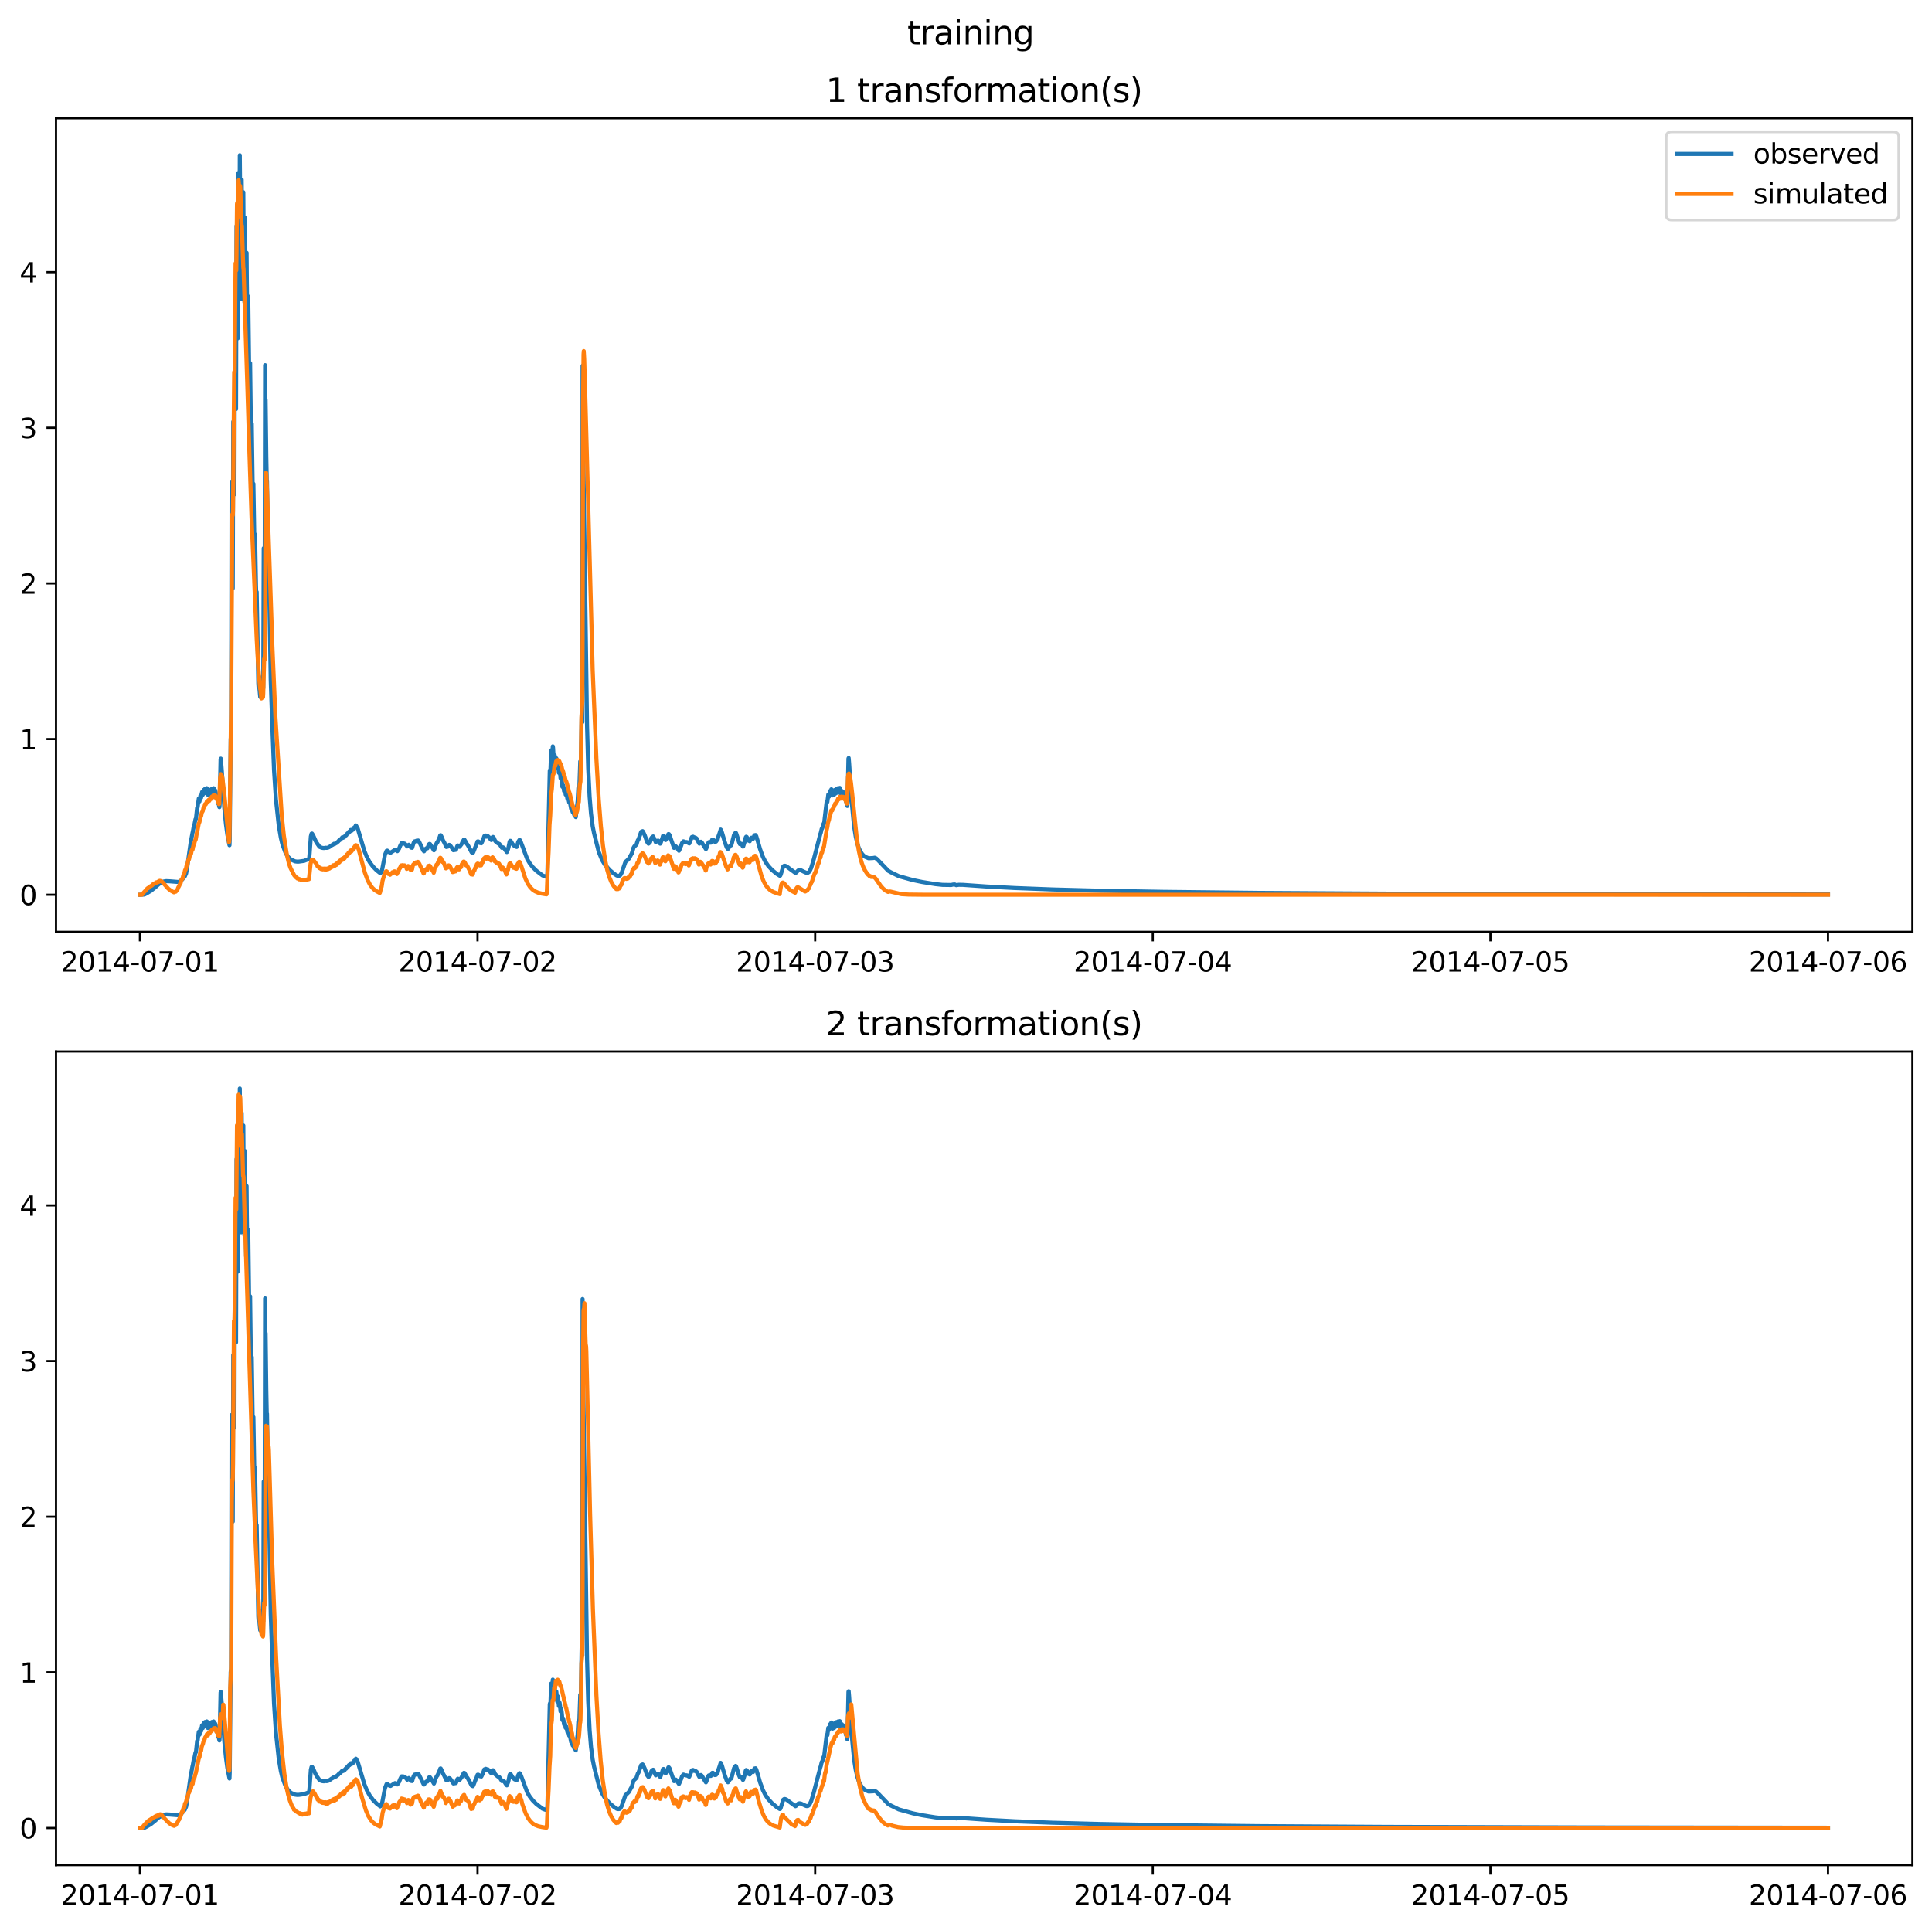 <?xml version="1.0" encoding="utf-8" standalone="no"?>
<!DOCTYPE svg PUBLIC "-//W3C//DTD SVG 1.1//EN"
  "http://www.w3.org/Graphics/SVG/1.1/DTD/svg11.dtd">
<svg xmlns:xlink="http://www.w3.org/1999/xlink" width="709.336pt" height="708.798pt" viewBox="0 0 709.336 708.798" xmlns="http://www.w3.org/2000/svg" version="1.1">
 <defs>
  <style type="text/css">*{stroke-linejoin: round; stroke-linecap: butt}</style>
 </defs>
 <g id="figure_1">
  <g id="patch_1">
   <path d="M 0 708.798 
L 709.336 708.798 
L 709.336 0 
L 0 0 
z
" style="fill: #ffffff"/>
  </g>
  <g id="axes_1">
   <g id="patch_2">
    <path d="M 20.562 342.2 
L 702.136 342.2 
L 702.136 43.44 
L 20.562 43.44 
z
" style="fill: #ffffff"/>
   </g>
   <g id="matplotlib.axis_1">
    <g id="xtick_1">
     <g id="line2d_1">
      <defs>
       <path id="meb1b7906f2" d="M 0 0 
L 0 3.5 
" style="stroke: #000000; stroke-width: 0.8"/>
      </defs>
      <g>
       <use xlink:href="#meb1b7906f2" x="51.371" y="342.2" style="stroke: #000000; stroke-width: 0.8"/>
      </g>
     </g>
     <g id="text_1">
      <!-- 2014-07-01 -->
      <g transform="translate(22.313 356.798) scale(0.1 -0.1)">
       <defs>
        <path id="DejaVuSans-32" d="M 1228 531 
L 3431 531 
L 3431 0 
L 469 0 
L 469 531 
Q 828 903 1448 1529 
Q 2069 2156 2228 2338 
Q 2531 2678 2651 2914 
Q 2772 3150 2772 3378 
Q 2772 3750 2511 3984 
Q 2250 4219 1831 4219 
Q 1534 4219 1204 4116 
Q 875 4013 500 3803 
L 500 4441 
Q 881 4594 1212 4672 
Q 1544 4750 1819 4750 
Q 2544 4750 2975 4387 
Q 3406 4025 3406 3419 
Q 3406 3131 3298 2873 
Q 3191 2616 2906 2266 
Q 2828 2175 2409 1742 
Q 1991 1309 1228 531 
z
" transform="scale(0.016)"/>
        <path id="DejaVuSans-30" d="M 2034 4250 
Q 1547 4250 1301 3770 
Q 1056 3291 1056 2328 
Q 1056 1369 1301 889 
Q 1547 409 2034 409 
Q 2525 409 2770 889 
Q 3016 1369 3016 2328 
Q 3016 3291 2770 3770 
Q 2525 4250 2034 4250 
z
M 2034 4750 
Q 2819 4750 3233 4129 
Q 3647 3509 3647 2328 
Q 3647 1150 3233 529 
Q 2819 -91 2034 -91 
Q 1250 -91 836 529 
Q 422 1150 422 2328 
Q 422 3509 836 4129 
Q 1250 4750 2034 4750 
z
" transform="scale(0.016)"/>
        <path id="DejaVuSans-31" d="M 794 531 
L 1825 531 
L 1825 4091 
L 703 3866 
L 703 4441 
L 1819 4666 
L 2450 4666 
L 2450 531 
L 3481 531 
L 3481 0 
L 794 0 
L 794 531 
z
" transform="scale(0.016)"/>
        <path id="DejaVuSans-34" d="M 2419 4116 
L 825 1625 
L 2419 1625 
L 2419 4116 
z
M 2253 4666 
L 3047 4666 
L 3047 1625 
L 3713 1625 
L 3713 1100 
L 3047 1100 
L 3047 0 
L 2419 0 
L 2419 1100 
L 313 1100 
L 313 1709 
L 2253 4666 
z
" transform="scale(0.016)"/>
        <path id="DejaVuSans-2d" d="M 313 2009 
L 1997 2009 
L 1997 1497 
L 313 1497 
L 313 2009 
z
" transform="scale(0.016)"/>
        <path id="DejaVuSans-37" d="M 525 4666 
L 3525 4666 
L 3525 4397 
L 1831 0 
L 1172 0 
L 2766 4134 
L 525 4134 
L 525 4666 
z
" transform="scale(0.016)"/>
       </defs>
       <use xlink:href="#DejaVuSans-32"/>
       <use xlink:href="#DejaVuSans-30" x="63.623"/>
       <use xlink:href="#DejaVuSans-31" x="127.246"/>
       <use xlink:href="#DejaVuSans-34" x="190.869"/>
       <use xlink:href="#DejaVuSans-2d" x="254.492"/>
       <use xlink:href="#DejaVuSans-30" x="290.576"/>
       <use xlink:href="#DejaVuSans-37" x="354.199"/>
       <use xlink:href="#DejaVuSans-2d" x="417.822"/>
       <use xlink:href="#DejaVuSans-30" x="453.906"/>
       <use xlink:href="#DejaVuSans-31" x="517.529"/>
      </g>
     </g>
    </g>
    <g id="xtick_2">
     <g id="line2d_2">
      <g>
       <use xlink:href="#meb1b7906f2" x="175.328" y="342.2" style="stroke: #000000; stroke-width: 0.8"/>
      </g>
     </g>
     <g id="text_2">
      <!-- 2014-07-02 -->
      <g transform="translate(146.27 356.798) scale(0.1 -0.1)">
       <use xlink:href="#DejaVuSans-32"/>
       <use xlink:href="#DejaVuSans-30" x="63.623"/>
       <use xlink:href="#DejaVuSans-31" x="127.246"/>
       <use xlink:href="#DejaVuSans-34" x="190.869"/>
       <use xlink:href="#DejaVuSans-2d" x="254.492"/>
       <use xlink:href="#DejaVuSans-30" x="290.576"/>
       <use xlink:href="#DejaVuSans-37" x="354.199"/>
       <use xlink:href="#DejaVuSans-2d" x="417.822"/>
       <use xlink:href="#DejaVuSans-30" x="453.906"/>
       <use xlink:href="#DejaVuSans-32" x="517.529"/>
      </g>
     </g>
    </g>
    <g id="xtick_3">
     <g id="line2d_3">
      <g>
       <use xlink:href="#meb1b7906f2" x="299.285" y="342.2" style="stroke: #000000; stroke-width: 0.8"/>
      </g>
     </g>
     <g id="text_3">
      <!-- 2014-07-03 -->
      <g transform="translate(270.227 356.798) scale(0.1 -0.1)">
       <defs>
        <path id="DejaVuSans-33" d="M 2597 2516 
Q 3050 2419 3304 2112 
Q 3559 1806 3559 1356 
Q 3559 666 3084 287 
Q 2609 -91 1734 -91 
Q 1441 -91 1130 -33 
Q 819 25 488 141 
L 488 750 
Q 750 597 1062 519 
Q 1375 441 1716 441 
Q 2309 441 2620 675 
Q 2931 909 2931 1356 
Q 2931 1769 2642 2001 
Q 2353 2234 1838 2234 
L 1294 2234 
L 1294 2753 
L 1863 2753 
Q 2328 2753 2575 2939 
Q 2822 3125 2822 3475 
Q 2822 3834 2567 4026 
Q 2313 4219 1838 4219 
Q 1578 4219 1281 4162 
Q 984 4106 628 3988 
L 628 4550 
Q 988 4650 1302 4700 
Q 1616 4750 1894 4750 
Q 2613 4750 3031 4423 
Q 3450 4097 3450 3541 
Q 3450 3153 3228 2886 
Q 3006 2619 2597 2516 
z
" transform="scale(0.016)"/>
       </defs>
       <use xlink:href="#DejaVuSans-32"/>
       <use xlink:href="#DejaVuSans-30" x="63.623"/>
       <use xlink:href="#DejaVuSans-31" x="127.246"/>
       <use xlink:href="#DejaVuSans-34" x="190.869"/>
       <use xlink:href="#DejaVuSans-2d" x="254.492"/>
       <use xlink:href="#DejaVuSans-30" x="290.576"/>
       <use xlink:href="#DejaVuSans-37" x="354.199"/>
       <use xlink:href="#DejaVuSans-2d" x="417.822"/>
       <use xlink:href="#DejaVuSans-30" x="453.906"/>
       <use xlink:href="#DejaVuSans-33" x="517.529"/>
      </g>
     </g>
    </g>
    <g id="xtick_4">
     <g id="line2d_4">
      <g>
       <use xlink:href="#meb1b7906f2" x="423.242" y="342.2" style="stroke: #000000; stroke-width: 0.8"/>
      </g>
     </g>
     <g id="text_4">
      <!-- 2014-07-04 -->
      <g transform="translate(394.184 356.798) scale(0.1 -0.1)">
       <use xlink:href="#DejaVuSans-32"/>
       <use xlink:href="#DejaVuSans-30" x="63.623"/>
       <use xlink:href="#DejaVuSans-31" x="127.246"/>
       <use xlink:href="#DejaVuSans-34" x="190.869"/>
       <use xlink:href="#DejaVuSans-2d" x="254.492"/>
       <use xlink:href="#DejaVuSans-30" x="290.576"/>
       <use xlink:href="#DejaVuSans-37" x="354.199"/>
       <use xlink:href="#DejaVuSans-2d" x="417.822"/>
       <use xlink:href="#DejaVuSans-30" x="453.906"/>
       <use xlink:href="#DejaVuSans-34" x="517.529"/>
      </g>
     </g>
    </g>
    <g id="xtick_5">
     <g id="line2d_5">
      <g>
       <use xlink:href="#meb1b7906f2" x="547.199" y="342.2" style="stroke: #000000; stroke-width: 0.8"/>
      </g>
     </g>
     <g id="text_5">
      <!-- 2014-07-05 -->
      <g transform="translate(518.141 356.798) scale(0.1 -0.1)">
       <defs>
        <path id="DejaVuSans-35" d="M 691 4666 
L 3169 4666 
L 3169 4134 
L 1269 4134 
L 1269 2991 
Q 1406 3038 1543 3061 
Q 1681 3084 1819 3084 
Q 2600 3084 3056 2656 
Q 3513 2228 3513 1497 
Q 3513 744 3044 326 
Q 2575 -91 1722 -91 
Q 1428 -91 1123 -41 
Q 819 9 494 109 
L 494 744 
Q 775 591 1075 516 
Q 1375 441 1709 441 
Q 2250 441 2565 725 
Q 2881 1009 2881 1497 
Q 2881 1984 2565 2268 
Q 2250 2553 1709 2553 
Q 1456 2553 1204 2497 
Q 953 2441 691 2322 
L 691 4666 
z
" transform="scale(0.016)"/>
       </defs>
       <use xlink:href="#DejaVuSans-32"/>
       <use xlink:href="#DejaVuSans-30" x="63.623"/>
       <use xlink:href="#DejaVuSans-31" x="127.246"/>
       <use xlink:href="#DejaVuSans-34" x="190.869"/>
       <use xlink:href="#DejaVuSans-2d" x="254.492"/>
       <use xlink:href="#DejaVuSans-30" x="290.576"/>
       <use xlink:href="#DejaVuSans-37" x="354.199"/>
       <use xlink:href="#DejaVuSans-2d" x="417.822"/>
       <use xlink:href="#DejaVuSans-30" x="453.906"/>
       <use xlink:href="#DejaVuSans-35" x="517.529"/>
      </g>
     </g>
    </g>
    <g id="xtick_6">
     <g id="line2d_6">
      <g>
       <use xlink:href="#meb1b7906f2" x="671.156" y="342.2" style="stroke: #000000; stroke-width: 0.8"/>
      </g>
     </g>
     <g id="text_6">
      <!-- 2014-07-06 -->
      <g transform="translate(642.098 356.798) scale(0.1 -0.1)">
       <defs>
        <path id="DejaVuSans-36" d="M 2113 2584 
Q 1688 2584 1439 2293 
Q 1191 2003 1191 1497 
Q 1191 994 1439 701 
Q 1688 409 2113 409 
Q 2538 409 2786 701 
Q 3034 994 3034 1497 
Q 3034 2003 2786 2293 
Q 2538 2584 2113 2584 
z
M 3366 4563 
L 3366 3988 
Q 3128 4100 2886 4159 
Q 2644 4219 2406 4219 
Q 1781 4219 1451 3797 
Q 1122 3375 1075 2522 
Q 1259 2794 1537 2939 
Q 1816 3084 2150 3084 
Q 2853 3084 3261 2657 
Q 3669 2231 3669 1497 
Q 3669 778 3244 343 
Q 2819 -91 2113 -91 
Q 1303 -91 875 529 
Q 447 1150 447 2328 
Q 447 3434 972 4092 
Q 1497 4750 2381 4750 
Q 2619 4750 2861 4703 
Q 3103 4656 3366 4563 
z
" transform="scale(0.016)"/>
       </defs>
       <use xlink:href="#DejaVuSans-32"/>
       <use xlink:href="#DejaVuSans-30" x="63.623"/>
       <use xlink:href="#DejaVuSans-31" x="127.246"/>
       <use xlink:href="#DejaVuSans-34" x="190.869"/>
       <use xlink:href="#DejaVuSans-2d" x="254.492"/>
       <use xlink:href="#DejaVuSans-30" x="290.576"/>
       <use xlink:href="#DejaVuSans-37" x="354.199"/>
       <use xlink:href="#DejaVuSans-2d" x="417.822"/>
       <use xlink:href="#DejaVuSans-30" x="453.906"/>
       <use xlink:href="#DejaVuSans-36" x="517.529"/>
      </g>
     </g>
    </g>
   </g>
   <g id="matplotlib.axis_2">
    <g id="ytick_1">
     <g id="line2d_7">
      <defs>
       <path id="m7d3ccc85f7" d="M 0 0 
L -3.5 0 
" style="stroke: #000000; stroke-width: 0.8"/>
      </defs>
      <g>
       <use xlink:href="#m7d3ccc85f7" x="20.562" y="328.58" style="stroke: #000000; stroke-width: 0.8"/>
      </g>
     </g>
     <g id="text_7">
      <!-- 0 -->
      <g transform="translate(7.2 332.379) scale(0.1 -0.1)">
       <use xlink:href="#DejaVuSans-30"/>
      </g>
     </g>
    </g>
    <g id="ytick_2">
     <g id="line2d_8">
      <g>
       <use xlink:href="#m7d3ccc85f7" x="20.562" y="271.421" style="stroke: #000000; stroke-width: 0.8"/>
      </g>
     </g>
     <g id="text_8">
      <!-- 1 -->
      <g transform="translate(7.2 275.22) scale(0.1 -0.1)">
       <use xlink:href="#DejaVuSans-31"/>
      </g>
     </g>
    </g>
    <g id="ytick_3">
     <g id="line2d_9">
      <g>
       <use xlink:href="#m7d3ccc85f7" x="20.562" y="214.262" style="stroke: #000000; stroke-width: 0.8"/>
      </g>
     </g>
     <g id="text_9">
      <!-- 2 -->
      <g transform="translate(7.2 218.061) scale(0.1 -0.1)">
       <use xlink:href="#DejaVuSans-32"/>
      </g>
     </g>
    </g>
    <g id="ytick_4">
     <g id="line2d_10">
      <g>
       <use xlink:href="#m7d3ccc85f7" x="20.562" y="157.103" style="stroke: #000000; stroke-width: 0.8"/>
      </g>
     </g>
     <g id="text_10">
      <!-- 3 -->
      <g transform="translate(7.2 160.902) scale(0.1 -0.1)">
       <use xlink:href="#DejaVuSans-33"/>
      </g>
     </g>
    </g>
    <g id="ytick_5">
     <g id="line2d_11">
      <g>
       <use xlink:href="#m7d3ccc85f7" x="20.562" y="99.944" style="stroke: #000000; stroke-width: 0.8"/>
      </g>
     </g>
     <g id="text_11">
      <!-- 4 -->
      <g transform="translate(7.2 103.743) scale(0.1 -0.1)">
       <use xlink:href="#DejaVuSans-34"/>
      </g>
     </g>
    </g>
   </g>
   <g id="line2d_12">
    <path d="M 51.543 328.58 
L 53.007 328.499 
L 53.781 328.111 
L 55.417 327.123 
L 56.966 325.871 
L 58.344 324.634 
L 58.86 324.408 
L 60.151 323.714 
L 61.012 323.579 
L 62.303 323.637 
L 65.488 323.893 
L 66.091 323.659 
L 66.779 323.106 
L 67.812 321.9 
L 68.329 320.762 
L 68.759 318.351 
L 69.104 315.767 
L 70.051 309.066 
L 70.223 308.295 
L 70.653 305.979 
L 70.825 305.251 
L 71.17 303.257 
L 71.342 303.024 
L 71.772 300.835 
L 71.858 300.855 
L 71.944 300.675 
L 72.375 296.622 
L 72.461 296.642 
L 72.547 296.489 
L 72.977 293.255 
L 73.236 294.334 
L 73.58 292.192 
L 73.666 292.355 
L 73.838 292.983 
L 74.182 290.868 
L 74.441 291.916 
L 74.785 290.088 
L 75.043 291.323 
L 75.302 289.654 
L 75.388 289.707 
L 75.646 291.045 
L 75.904 289.445 
L 75.99 289.509 
L 76.162 290.595 
L 76.335 291.893 
L 76.507 290.903 
L 76.593 290.5 
L 76.679 290.524 
L 76.937 291.784 
L 77.195 290.042 
L 77.281 290.072 
L 77.54 291.336 
L 77.798 289.658 
L 77.884 289.718 
L 78.142 291.059 
L 78.4 289.452 
L 78.487 289.535 
L 78.745 291.018 
L 78.831 290.862 
L 79.003 290.244 
L 79.175 290.932 
L 79.52 293.242 
L 79.692 293.152 
L 79.864 293.862 
L 80.122 295.142 
L 80.294 295.263 
L 80.552 296.434 
L 80.639 295.433 
L 80.983 278.846 
L 81.069 278.608 
L 81.413 282.854 
L 82.36 296.792 
L 82.963 302.774 
L 83.479 306.538 
L 84.254 310.406 
L 84.34 308.213 
L 84.684 271.46 
L 84.77 270.558 
L 84.857 271.391 
L 85.029 176.914 
L 85.115 194.369 
L 85.201 195.806 
L 85.459 216.045 
L 85.631 154.886 
L 85.717 177.684 
L 85.803 162.399 
L 86.062 181.557 
L 86.234 114.714 
L 86.32 133.368 
L 86.406 128.4 
L 86.664 150.233 
L 86.836 82.951 
L 86.922 102.329 
L 87.009 102.756 
L 87.267 124.281 
L 87.439 63.561 
L 87.525 83.742 
L 87.697 95.277 
L 87.869 109.475 
L 88.042 57.02 
L 88.3 88.184 
L 88.558 109.833 
L 88.644 96.953 
L 88.73 65.983 
L 88.988 94.439 
L 89.161 107.711 
L 89.333 70.603 
L 89.419 84.229 
L 89.763 110.992 
L 89.935 79.975 
L 90.194 105.773 
L 90.366 118.67 
L 90.538 92.829 
L 90.624 103.581 
L 90.968 129.194 
L 91.054 123.068 
L 91.14 108.886 
L 91.571 143.936 
L 91.657 150.05 
L 91.743 145.592 
L 91.829 133.343 
L 92.173 161.174 
L 92.26 166.52 
L 92.346 163.664 
L 92.432 155.644 
L 92.862 185.388 
L 92.948 183.91 
L 93.034 177.667 
L 93.379 198.603 
L 93.465 202.745 
L 93.637 196.236 
L 93.981 215.118 
L 94.153 220.402 
L 94.239 217.377 
L 94.842 250.925 
L 94.928 252.3 
L 95.014 252.024 
L 95.1 251.813 
L 95.186 252.244 
L 95.531 255.956 
L 95.789 252.507 
L 95.961 254.407 
L 96.047 255.571 
L 96.133 254.86 
L 96.391 248.526 
L 96.564 250.811 
L 96.65 252.714 
L 96.822 201.345 
L 96.908 203.144 
L 97.166 220.6 
L 97.338 134.108 
L 97.424 167.838 
L 97.51 146.863 
L 97.769 167.691 
L 97.941 176.325 
L 98.027 176.445 
L 98.457 203.771 
L 98.543 204.822 
L 98.888 219.125 
L 99.06 229.558 
L 99.404 250 
L 100.007 267.362 
L 100.609 282.849 
L 101.298 293.491 
L 102.331 303.034 
L 103.106 307.646 
L 103.622 309.853 
L 104.741 312.929 
L 105.258 313.9 
L 105.774 314.669 
L 106.807 315.659 
L 108.357 316.324 
L 109.045 316.41 
L 109.734 316.401 
L 111.628 316.141 
L 113.177 315.548 
L 113.522 315.253 
L 113.694 313.24 
L 114.124 307.192 
L 114.382 306.17 
L 114.555 306.112 
L 114.985 306.77 
L 115.846 308.751 
L 116.276 309.509 
L 117.309 310.987 
L 118.17 311.336 
L 118.686 311.414 
L 118.945 311.422 
L 119.203 311.401 
L 119.547 311.306 
L 119.892 311.381 
L 120.236 311.301 
L 120.408 311.287 
L 120.925 311.043 
L 121.785 310.421 
L 122.044 310.281 
L 122.216 310.218 
L 122.646 309.856 
L 122.904 309.923 
L 123.335 309.651 
L 123.507 309.592 
L 123.937 309.187 
L 124.11 309.106 
L 124.454 308.653 
L 124.712 308.561 
L 125.143 308.095 
L 125.315 308.015 
L 125.659 307.52 
L 125.831 307.627 
L 126.003 307.661 
L 126.348 307.28 
L 126.52 307.338 
L 126.692 307.085 
L 126.95 306.718 
L 127.122 306.752 
L 127.295 306.468 
L 127.553 306.077 
L 127.725 306.132 
L 127.983 305.607 
L 128.155 305.438 
L 128.328 305.513 
L 128.5 305.181 
L 128.758 304.796 
L 128.93 305.006 
L 129.016 305.131 
L 129.102 305.068 
L 129.447 304.587 
L 129.619 304.71 
L 129.791 304.33 
L 130.049 303.889 
L 130.221 304.011 
L 130.652 303.133 
L 130.738 303.225 
L 131.34 304.287 
L 133.751 312.412 
L 134.698 314.746 
L 135.731 316.62 
L 136.936 318.239 
L 138.313 319.636 
L 139.604 320.644 
L 139.862 320.468 
L 140.121 320.055 
L 140.379 318.976 
L 141.326 314.007 
L 141.928 312.476 
L 142.187 312.38 
L 142.445 312.564 
L 142.875 312.961 
L 143.392 313.142 
L 145.027 312.095 
L 145.286 312.185 
L 145.888 312.584 
L 146.491 311.703 
L 146.921 310.641 
L 147.438 309.623 
L 148.04 309.626 
L 148.384 309.812 
L 148.643 309.838 
L 148.987 310.196 
L 149.504 310.848 
L 150.106 310.223 
L 150.364 310.49 
L 150.881 311.265 
L 151.311 311.35 
L 151.569 310.46 
L 151.914 309.434 
L 152.258 308.964 
L 152.689 308.935 
L 152.947 308.735 
L 153.291 308.74 
L 153.549 308.67 
L 153.808 308.989 
L 154.41 310.216 
L 155.529 312.508 
L 155.701 312.622 
L 155.96 312.168 
L 156.304 311.711 
L 156.648 311.457 
L 156.906 311.529 
L 157.079 311.131 
L 157.423 310.122 
L 157.681 309.916 
L 157.853 309.941 
L 158.198 310.401 
L 159.317 312.261 
L 159.489 311.862 
L 159.919 310.453 
L 160.178 309.929 
L 160.436 309.404 
L 160.608 309.293 
L 161.383 307.535 
L 161.641 306.759 
L 161.813 306.723 
L 162.071 307.186 
L 162.674 308.666 
L 163.018 309.221 
L 163.879 311.038 
L 164.396 310.929 
L 164.912 310.262 
L 165.17 310.343 
L 165.515 310.79 
L 166.462 312.227 
L 167.408 312.064 
L 167.667 311.338 
L 167.925 310.636 
L 168.097 310.487 
L 168.355 310.636 
L 168.7 310.993 
L 169.474 309.982 
L 169.819 309.167 
L 170.077 308.739 
L 170.335 308.317 
L 170.507 308.359 
L 170.852 308.895 
L 171.368 309.852 
L 171.712 310.295 
L 172.487 311.676 
L 173.176 313.008 
L 173.606 313.225 
L 173.778 312.955 
L 174.639 310.761 
L 174.897 310.266 
L 175.328 309.03 
L 175.586 309.01 
L 175.844 309.154 
L 176.275 309.6 
L 176.533 309.611 
L 176.705 309.702 
L 176.877 309.385 
L 177.222 308.652 
L 177.394 308.306 
L 177.824 307.059 
L 178.341 306.843 
L 178.685 307.269 
L 179.029 307.007 
L 179.546 307.467 
L 180.062 308.159 
L 180.321 308.426 
L 180.407 308.493 
L 180.579 308.135 
L 180.837 307.434 
L 181.009 307.364 
L 181.267 307.614 
L 181.612 308.437 
L 181.87 308.927 
L 182.731 309.639 
L 183.075 309.857 
L 183.333 309.92 
L 183.678 310.394 
L 184.28 311.362 
L 184.711 311.183 
L 185.141 311.515 
L 185.658 312.331 
L 186.088 312.914 
L 186.518 311.814 
L 186.691 311.215 
L 187.121 309.04 
L 187.293 308.789 
L 187.465 308.797 
L 187.724 309.17 
L 188.154 309.956 
L 188.843 310.664 
L 189.445 310.946 
L 189.703 311.041 
L 189.876 310.508 
L 190.306 309.076 
L 190.736 308.442 
L 190.909 308.555 
L 191.253 309.286 
L 193.577 315.494 
L 194.438 316.948 
L 195.557 318.409 
L 196.934 319.787 
L 199.172 321.48 
L 200.119 321.836 
L 200.808 322.055 
L 200.894 321.814 
L 200.98 320.355 
L 201.841 283.113 
L 201.927 282.791 
L 202.013 283.239 
L 202.099 282.803 
L 202.357 275.541 
L 202.443 275.54 
L 202.702 278.285 
L 202.96 274.099 
L 203.046 274.622 
L 203.39 280.244 
L 203.649 277.361 
L 203.821 278.914 
L 203.993 281.02 
L 204.251 278.478 
L 204.423 279.993 
L 204.595 282.144 
L 204.854 280.302 
L 205.026 281.832 
L 205.198 283.835 
L 205.456 282.564 
L 205.628 283.905 
L 205.801 285.783 
L 205.887 285.558 
L 206.059 284.868 
L 206.231 286.055 
L 206.489 288.965 
L 206.575 288.897 
L 206.748 288.359 
L 206.92 289.195 
L 207.092 290.535 
L 207.264 290.113 
L 207.35 289.903 
L 207.522 290.64 
L 207.694 291.845 
L 207.78 291.779 
L 207.953 291.408 
L 208.125 292.106 
L 208.297 293.234 
L 208.383 293.241 
L 208.555 292.981 
L 208.727 293.622 
L 208.986 294.713 
L 209.158 294.567 
L 209.33 295.118 
L 209.674 296.963 
L 209.846 296.942 
L 210.019 297.435 
L 210.277 298.301 
L 210.449 298.216 
L 210.621 298.607 
L 210.879 299.389 
L 211.052 299.36 
L 211.224 299.714 
L 211.396 300.071 
L 212.085 294.165 
L 212.343 289.317 
L 212.429 289.17 
L 212.601 290.172 
L 212.687 289.652 
L 213.031 279.642 
L 213.118 279.938 
L 213.204 280.759 
L 213.29 278.909 
L 213.548 262.505 
L 213.634 262.456 
L 213.806 265.217 
L 213.892 134.342 
L 213.978 178.631 
L 214.064 161.857 
L 215.097 235.351 
L 215.528 266.441 
L 215.958 282.075 
L 216.475 292.628 
L 216.991 298.882 
L 217.594 303.456 
L 218.11 306.034 
L 219.832 312.855 
L 221.037 315.818 
L 222.07 317.514 
L 223.878 319.549 
L 225.427 320.845 
L 226.46 321.526 
L 227.063 321.64 
L 227.579 321.541 
L 227.837 321.265 
L 228.268 320.441 
L 229.645 316.458 
L 230.076 316.146 
L 230.85 315.381 
L 231.969 313.401 
L 232.572 311.37 
L 232.916 310.779 
L 233.174 310.646 
L 233.605 310.213 
L 233.691 310.157 
L 233.949 309.243 
L 234.207 308.503 
L 234.38 308.351 
L 235.413 305.467 
L 235.757 305.337 
L 235.929 305.231 
L 236.101 305.435 
L 236.704 306.735 
L 237.565 309.128 
L 238.081 309.828 
L 238.253 309.709 
L 238.598 309.312 
L 238.684 309.243 
L 238.942 308.314 
L 239.2 307.655 
L 239.803 307.183 
L 240.061 307.677 
L 240.75 309.247 
L 241.094 309.023 
L 241.266 308.975 
L 241.61 308.693 
L 241.869 308.905 
L 242.213 309.516 
L 242.385 309.822 
L 242.471 309.754 
L 243.16 307.873 
L 243.418 306.994 
L 243.59 306.906 
L 243.848 307.285 
L 244.365 308.488 
L 244.451 308.429 
L 244.709 308.146 
L 244.881 308.101 
L 245.14 306.991 
L 245.398 306.312 
L 245.57 306.324 
L 245.828 306.661 
L 246.345 308.174 
L 247.464 311.378 
L 247.636 311.155 
L 247.894 310.815 
L 248.066 310.784 
L 248.325 310.995 
L 249.272 312.418 
L 249.53 311.891 
L 250.132 310.431 
L 250.391 309.628 
L 250.907 308.966 
L 251.854 309.286 
L 252.112 309.23 
L 253.059 309.757 
L 254.006 307.406 
L 254.436 307.269 
L 254.609 307.367 
L 254.867 307.625 
L 255.211 307.556 
L 255.642 307.85 
L 255.814 308.005 
L 256.244 308.869 
L 256.761 309.816 
L 257.363 309.121 
L 257.621 309.335 
L 259.171 311.811 
L 259.343 311.49 
L 259.86 309.989 
L 260.204 309.278 
L 260.548 309.218 
L 260.72 309.238 
L 260.979 309.465 
L 261.151 309.134 
L 261.495 308.327 
L 261.753 308.314 
L 261.926 308.453 
L 262.442 309.136 
L 262.7 309.017 
L 262.872 309.072 
L 263.045 308.839 
L 263.303 308.426 
L 263.475 308.334 
L 263.733 307.243 
L 263.991 306.52 
L 264.164 306.023 
L 264.594 304.657 
L 264.766 304.871 
L 265.111 305.861 
L 266.057 309.069 
L 266.832 311.224 
L 267.263 311.778 
L 267.865 310.904 
L 268.209 310.431 
L 268.468 310.421 
L 268.64 309.917 
L 269.501 306.582 
L 270.103 305.769 
L 270.275 306.01 
L 270.706 307.313 
L 271.308 309.198 
L 271.653 309.992 
L 271.825 309.924 
L 272.083 309.843 
L 272.341 310.107 
L 272.772 310.908 
L 272.858 310.841 
L 273.547 308.673 
L 273.805 307.512 
L 273.977 307.283 
L 274.149 307.365 
L 274.407 307.846 
L 274.838 308.724 
L 275.096 308.809 
L 275.268 308.935 
L 275.44 308.539 
L 275.785 307.678 
L 276.129 307.634 
L 276.387 307.962 
L 276.473 308.054 
L 276.645 307.634 
L 276.99 306.743 
L 277.42 306.66 
L 277.678 307.122 
L 278.195 308.831 
L 279.056 311.816 
L 280.089 314.639 
L 280.949 316.36 
L 282.069 317.998 
L 283.446 319.475 
L 285.167 320.905 
L 286.287 321.603 
L 286.459 321.559 
L 286.631 321.195 
L 287.578 318.19 
L 287.922 317.939 
L 288.266 317.941 
L 288.869 318.221 
L 290.074 319.126 
L 292.054 320.582 
L 292.312 320.434 
L 293.087 319.622 
L 293.517 319.509 
L 294.12 319.626 
L 295.067 320.086 
L 296.014 320.514 
L 296.53 320.533 
L 296.961 320.278 
L 297.305 319.798 
L 297.821 318.716 
L 298.768 315.599 
L 301.179 306.332 
L 301.351 305.851 
L 301.695 304.362 
L 301.867 304.214 
L 302.384 302.468 
L 302.47 302.621 
L 302.556 302.519 
L 303.503 294.429 
L 303.589 294.339 
L 303.761 294.538 
L 304.105 291.811 
L 304.191 291.953 
L 304.364 292.579 
L 304.708 290.521 
L 304.794 290.769 
L 304.966 291.632 
L 305.224 289.863 
L 305.31 289.902 
L 305.483 290.888 
L 305.655 292.106 
L 305.827 291.136 
L 305.999 290.659 
L 306.257 291.866 
L 306.516 290.114 
L 306.602 290.131 
L 306.86 291.374 
L 307.118 289.695 
L 307.204 289.732 
L 307.462 291.076 
L 307.721 289.45 
L 307.807 289.531 
L 308.065 290.923 
L 308.323 289.356 
L 308.409 289.447 
L 308.582 290.477 
L 308.754 291.84 
L 308.926 290.866 
L 309.012 290.45 
L 309.098 290.491 
L 309.356 291.83 
L 309.442 291.607 
L 309.615 290.911 
L 309.701 291.067 
L 310.045 292.629 
L 310.217 292.437 
L 310.389 293.176 
L 310.647 294.513 
L 310.82 294.697 
L 311.078 295.981 
L 311.164 294.827 
L 311.508 278.57 
L 311.594 278.371 
L 311.767 280.446 
L 312.627 293.675 
L 313.574 303.407 
L 314.177 307.225 
L 314.779 309.804 
L 315.296 311.384 
L 315.898 312.679 
L 316.587 313.708 
L 317.19 314.32 
L 317.706 314.676 
L 318.911 315.181 
L 320.547 315.096 
L 321.149 314.987 
L 321.666 315.217 
L 322.355 315.856 
L 326.142 319.79 
L 327.003 320.285 
L 330.016 321.76 
L 335.181 323.194 
L 338.624 323.904 
L 343.444 324.676 
L 346.027 324.949 
L 349.212 324.999 
L 349.901 324.841 
L 350.503 324.786 
L 351.106 325.067 
L 351.966 324.924 
L 353.516 324.943 
L 362.21 325.552 
L 372.54 326.105 
L 386.399 326.636 
L 403.96 327.101 
L 427.029 327.509 
L 462.15 327.892 
L 509.237 328.172 
L 582.578 328.379 
L 671.156 328.482 
L 671.156 328.482 
" clip-path="url(#p91d9431625)" style="fill: none; stroke: #1f77b4; stroke-width: 1.5; stroke-linecap: square"/>
   </g>
   <g id="line2d_13">
    <path d="M 51.543 328.58 
L 52.146 328.568 
L 52.49 328.098 
L 52.92 327.59 
L 53.179 327.306 
L 53.351 327.22 
L 53.695 326.695 
L 54.126 326.25 
L 54.47 326.011 
L 54.642 326.013 
L 54.9 325.649 
L 55.847 325.141 
L 56.105 324.779 
L 56.622 324.464 
L 56.88 324.339 
L 57.052 324.385 
L 57.311 324.033 
L 57.569 324.01 
L 57.741 324.105 
L 57.999 323.779 
L 58.171 323.752 
L 58.344 323.827 
L 58.602 323.469 
L 58.86 323.502 
L 59.463 323.746 
L 60.409 324.791 
L 61.787 326.345 
L 62.82 327.141 
L 63.853 327.694 
L 64.025 327.612 
L 64.369 327.476 
L 64.541 327.463 
L 64.886 326.905 
L 65.144 326.739 
L 65.402 326.006 
L 65.833 325.204 
L 66.177 324.37 
L 66.263 324.412 
L 66.349 324.21 
L 66.607 323.128 
L 66.866 322.687 
L 66.952 322.783 
L 67.038 322.591 
L 67.296 321.457 
L 67.468 321.107 
L 67.554 321.182 
L 67.64 320.95 
L 67.899 319.687 
L 68.071 319.304 
L 68.157 319.384 
L 68.243 319.135 
L 68.501 317.809 
L 68.673 317.42 
L 68.759 317.512 
L 68.845 317.254 
L 69.104 315.896 
L 69.276 315.513 
L 69.362 315.618 
L 69.448 315.356 
L 69.706 313.989 
L 69.964 313.585 
L 70.051 313.778 
L 70.137 313.558 
L 70.395 312.262 
L 70.567 311.948 
L 70.653 312.09 
L 70.739 311.827 
L 70.997 310.469 
L 71.17 310.135 
L 71.256 310.266 
L 71.428 309.338 
L 71.772 308.275 
L 71.858 308.283 
L 72.375 305.267 
L 72.461 305.154 
L 72.977 302.448 
L 73.236 301.886 
L 73.494 300.462 
L 73.838 299.726 
L 74.096 298.425 
L 74.441 297.853 
L 74.699 296.707 
L 75.043 296.325 
L 75.302 295.318 
L 75.474 295.249 
L 75.56 295.384 
L 75.99 294.205 
L 76.248 294.694 
L 76.593 293.776 
L 76.679 293.841 
L 76.765 293.874 
L 76.851 294.09 
L 77.195 293.137 
L 77.281 293.199 
L 77.367 293.231 
L 77.454 293.444 
L 77.798 292.536 
L 77.884 292.611 
L 77.97 292.655 
L 78.056 292.879 
L 78.4 292.032 
L 78.487 292.117 
L 78.573 292.194 
L 78.659 292.507 
L 78.745 292.462 
L 78.917 292.066 
L 79.003 292.083 
L 79.175 292.47 
L 79.433 293.42 
L 79.52 293.232 
L 79.692 293.412 
L 80.38 295.342 
L 80.466 295.296 
L 80.639 290.514 
L 80.811 285.619 
L 81.069 284.3 
L 81.413 284.712 
L 81.672 285.849 
L 82.36 291.643 
L 84.082 309.309 
L 84.168 308.987 
L 84.254 306.888 
L 84.77 265.964 
L 84.857 262.384 
L 85.287 188.891 
L 85.373 188.926 
L 85.459 189.286 
L 85.545 187.741 
L 85.976 136.642 
L 86.062 137.296 
L 86.148 136.716 
L 86.492 96.675 
L 86.578 97.429 
L 86.75 99.317 
L 86.836 92.977 
L 87.009 74.931 
L 87.095 74.432 
L 87.353 79.643 
L 87.439 76.12 
L 87.611 66.231 
L 87.697 67.213 
L 87.955 74.33 
L 88.042 72.908 
L 88.128 68.212 
L 88.214 68.848 
L 88.472 77.397 
L 88.73 83.783 
L 88.816 82.901 
L 89.075 91.387 
L 89.333 98.491 
L 89.419 98.65 
L 90.796 141.242 
L 91.571 166.328 
L 92.346 189.769 
L 94.239 234.496 
L 94.756 244.033 
L 95.1 248.425 
L 95.531 253.089 
L 95.617 253.208 
L 95.961 256.518 
L 96.047 256.48 
L 96.219 254.253 
L 96.305 254.469 
L 96.564 256.073 
L 96.65 254.609 
L 96.994 241.95 
L 97.08 242.429 
L 97.166 242.353 
L 97.252 239.726 
L 97.338 226.067 
L 97.51 181.179 
L 97.683 173.617 
L 97.769 174.009 
L 98.027 179.874 
L 98.543 194.935 
L 100.007 237.48 
L 101.126 263.446 
L 103.45 299.624 
L 104.225 306.944 
L 105.344 314.012 
L 106.033 316.899 
L 106.463 318.178 
L 106.721 318.892 
L 108.012 321.419 
L 108.357 321.815 
L 108.529 322.108 
L 108.701 322.12 
L 108.959 322.352 
L 109.131 322.594 
L 109.304 322.547 
L 109.562 322.709 
L 109.734 322.914 
L 109.906 322.82 
L 110.164 322.941 
L 110.509 323.123 
L 110.767 323.135 
L 111.111 323.215 
L 111.37 323.17 
L 111.714 323.198 
L 111.972 323.119 
L 112.316 323.114 
L 112.575 323.012 
L 112.919 322.983 
L 113.177 322.851 
L 113.263 322.91 
L 113.435 322.853 
L 114.038 317.136 
L 114.468 315.728 
L 114.555 315.677 
L 114.727 315.803 
L 114.899 315.677 
L 115.071 315.828 
L 116.104 317.213 
L 116.362 317.596 
L 116.62 318.206 
L 116.707 318.128 
L 116.879 318.213 
L 117.223 318.791 
L 117.309 318.662 
L 117.481 318.664 
L 117.653 318.827 
L 117.826 319.119 
L 117.998 318.905 
L 118.17 318.95 
L 118.256 319.015 
L 118.428 319.269 
L 118.6 319.004 
L 118.773 319.01 
L 118.859 319.058 
L 119.031 319.287 
L 119.289 318.936 
L 119.461 319.016 
L 119.547 319.089 
L 119.719 319.355 
L 119.978 318.991 
L 120.15 319.042 
L 120.322 319.244 
L 120.58 318.795 
L 120.752 318.81 
L 120.925 318.99 
L 121.183 318.493 
L 121.355 318.492 
L 121.527 318.664 
L 121.785 318.132 
L 121.958 318.121 
L 122.13 318.291 
L 122.388 317.732 
L 122.56 317.744 
L 122.646 317.792 
L 122.818 318.031 
L 123.077 317.493 
L 123.249 317.491 
L 123.335 317.706 
L 123.421 317.669 
L 123.679 317.054 
L 123.851 317.023 
L 123.937 317.233 
L 124.023 317.186 
L 124.282 316.534 
L 124.454 316.494 
L 124.54 316.708 
L 124.626 316.656 
L 124.884 315.979 
L 125.056 315.936 
L 125.143 316.155 
L 125.229 316.1 
L 125.487 315.406 
L 125.659 315.398 
L 125.745 315.443 
L 125.917 315.696 
L 126.176 315.036 
L 126.348 315.014 
L 126.434 315.254 
L 126.52 315.197 
L 126.778 314.456 
L 126.95 314.403 
L 127.036 314.637 
L 127.122 314.568 
L 127.381 313.793 
L 127.553 313.732 
L 127.639 313.969 
L 127.725 313.895 
L 127.983 313.099 
L 128.155 313.037 
L 128.241 313.279 
L 128.328 313.201 
L 128.586 312.391 
L 128.758 312.375 
L 128.844 312.423 
L 128.93 312.734 
L 129.016 312.691 
L 129.274 311.924 
L 129.447 311.891 
L 129.533 312.154 
L 129.619 312.073 
L 129.877 311.222 
L 130.049 311.153 
L 130.135 311.406 
L 130.221 311.311 
L 130.48 310.429 
L 130.652 310.376 
L 130.824 310.652 
L 130.996 310.485 
L 131.168 310.682 
L 131.685 311.957 
L 132.373 314.557 
L 133.923 320.365 
L 134.956 323.16 
L 135.817 324.823 
L 136.677 326.004 
L 137.538 326.823 
L 138.485 327.428 
L 139.432 327.934 
L 139.518 327.755 
L 139.862 326.259 
L 140.121 325.613 
L 140.465 323.387 
L 141.24 320.815 
L 141.326 320.877 
L 141.412 320.758 
L 141.67 320.049 
L 141.842 319.941 
L 142.101 320.089 
L 142.445 320.612 
L 142.617 320.967 
L 142.789 320.866 
L 143.047 321.023 
L 143.22 321.245 
L 143.478 320.762 
L 143.65 320.727 
L 143.822 320.842 
L 144.08 320.306 
L 144.339 320.301 
L 144.511 320.473 
L 144.769 319.999 
L 144.941 319.997 
L 145.544 320.687 
L 145.716 320.978 
L 145.974 320.238 
L 146.146 320.092 
L 146.232 320.252 
L 146.319 320.097 
L 146.577 319.031 
L 146.749 318.761 
L 146.835 318.862 
L 146.921 318.733 
L 147.179 317.91 
L 147.351 317.796 
L 147.438 317.804 
L 147.61 317.994 
L 147.782 317.721 
L 147.954 317.742 
L 148.04 317.803 
L 148.212 318.068 
L 148.384 317.789 
L 148.557 317.803 
L 148.987 318.289 
L 149.245 318.724 
L 149.331 319.08 
L 149.417 319.044 
L 149.676 318.172 
L 149.848 318.031 
L 150.192 318.287 
L 150.536 318.97 
L 150.709 319.392 
L 150.881 319.114 
L 151.139 319.131 
L 151.225 319.396 
L 151.311 319.209 
L 151.569 317.867 
L 151.742 317.498 
L 151.914 317.442 
L 152.172 316.99 
L 152.344 317.028 
L 152.516 317.244 
L 152.775 316.679 
L 152.947 316.682 
L 153.119 316.892 
L 153.291 316.534 
L 153.463 316.507 
L 153.635 316.699 
L 153.98 317.266 
L 154.754 318.963 
L 155.529 320.785 
L 155.615 320.721 
L 155.874 319.708 
L 156.046 319.467 
L 156.218 319.472 
L 156.476 319.148 
L 156.734 319.282 
L 156.82 319.57 
L 156.906 319.435 
L 157.165 318.262 
L 157.337 317.975 
L 157.509 317.971 
L 157.681 317.878 
L 157.853 318.014 
L 158.284 318.78 
L 158.886 319.881 
L 159.145 320.177 
L 159.231 320.504 
L 159.317 320.318 
L 159.575 318.891 
L 159.833 318.368 
L 159.919 318.469 
L 160.005 318.342 
L 160.264 317.529 
L 160.436 317.39 
L 160.522 317.573 
L 160.608 317.446 
L 160.866 316.484 
L 161.038 316.292 
L 161.124 316.467 
L 161.211 316.301 
L 161.469 315.2 
L 161.641 314.994 
L 161.813 315.083 
L 162.071 315.525 
L 162.416 316.521 
L 162.502 316.395 
L 162.674 316.446 
L 162.932 316.871 
L 163.707 318.899 
L 163.965 318.436 
L 164.137 318.451 
L 164.223 318.675 
L 164.309 318.615 
L 164.568 317.873 
L 164.74 317.789 
L 164.998 317.914 
L 165.256 318.198 
L 166.031 319.847 
L 166.203 320.275 
L 166.462 319.9 
L 166.634 319.934 
L 166.806 320.115 
L 167.064 319.737 
L 167.236 319.749 
L 167.322 319.986 
L 167.408 319.84 
L 167.667 318.695 
L 167.925 318.394 
L 168.183 318.525 
L 168.441 318.935 
L 168.527 319.28 
L 168.614 319.251 
L 168.872 318.426 
L 169.13 318.293 
L 169.216 318.515 
L 169.302 318.39 
L 169.56 317.366 
L 169.733 317.144 
L 169.819 317.275 
L 169.905 317.176 
L 170.163 316.439 
L 170.335 316.382 
L 170.766 316.919 
L 171.11 317.792 
L 171.196 317.678 
L 171.368 317.723 
L 171.626 318.15 
L 172.401 319.613 
L 173.004 321.123 
L 173.09 320.96 
L 173.348 320.929 
L 173.434 320.948 
L 173.52 321.188 
L 173.606 321.064 
L 173.864 319.992 
L 174.037 319.705 
L 174.123 319.798 
L 174.209 319.642 
L 174.467 318.698 
L 174.639 318.48 
L 174.725 318.626 
L 174.811 318.459 
L 175.07 317.384 
L 175.328 317.14 
L 175.5 317.291 
L 175.672 317.207 
L 175.93 317.481 
L 176.103 317.825 
L 176.275 317.508 
L 176.447 317.507 
L 176.533 317.536 
L 176.619 317.808 
L 176.705 317.71 
L 176.963 316.726 
L 177.136 316.522 
L 177.222 316.691 
L 177.308 316.522 
L 177.566 315.419 
L 177.738 315.192 
L 177.91 315.267 
L 178.082 314.874 
L 178.255 314.84 
L 178.427 315.028 
L 178.599 315.354 
L 178.857 314.726 
L 179.029 314.742 
L 179.202 315.007 
L 179.374 314.925 
L 179.546 315.125 
L 179.804 315.694 
L 179.89 315.527 
L 180.062 315.521 
L 180.234 315.703 
L 180.321 316.037 
L 180.407 315.956 
L 180.665 314.969 
L 180.837 314.822 
L 181.354 315.392 
L 181.698 316.375 
L 181.784 316.269 
L 181.956 316.346 
L 182.3 316.982 
L 182.387 316.806 
L 182.559 316.77 
L 182.731 316.933 
L 182.903 317.258 
L 183.075 317.077 
L 183.247 317.17 
L 183.592 317.809 
L 184.108 319.159 
L 184.366 318.574 
L 184.539 318.56 
L 184.969 318.97 
L 185.313 319.594 
L 185.916 321.144 
L 186.002 321.027 
L 186.26 319.761 
L 186.432 319.377 
L 186.518 319.463 
L 186.691 318.476 
L 187.035 317.188 
L 187.379 317.046 
L 187.637 317.399 
L 187.896 318.002 
L 187.982 317.943 
L 188.24 318.18 
L 188.498 318.666 
L 188.584 318.504 
L 188.757 318.463 
L 188.929 318.598 
L 189.101 318.876 
L 189.273 318.676 
L 189.531 318.774 
L 189.617 319.063 
L 189.703 318.877 
L 189.962 317.516 
L 190.134 317.141 
L 190.22 317.186 
L 190.306 317.081 
L 190.564 316.5 
L 190.736 316.513 
L 190.995 316.91 
L 191.511 318.398 
L 192.888 322.624 
L 193.749 324.443 
L 194.61 325.745 
L 195.471 326.646 
L 196.418 327.312 
L 197.537 327.811 
L 198.914 328.165 
L 200.636 328.445 
L 200.722 328.052 
L 200.808 326.723 
L 201.152 317.564 
L 201.41 312.859 
L 201.755 302.956 
L 202.013 299.501 
L 202.357 291.769 
L 202.616 289.71 
L 202.96 284.613 
L 203.132 284.389 
L 203.218 284.279 
L 203.304 283.862 
L 203.562 281.435 
L 203.649 281.294 
L 203.821 281.377 
L 203.907 281.213 
L 204.165 279.622 
L 204.251 279.613 
L 204.509 279.991 
L 204.768 279.112 
L 204.854 279.208 
L 205.112 279.946 
L 205.284 279.479 
L 205.37 279.572 
L 205.542 280.06 
L 205.801 280.756 
L 205.887 280.556 
L 206.059 280.916 
L 206.317 282.122 
L 206.489 282.903 
L 206.575 282.803 
L 206.834 283.643 
L 207.092 284.815 
L 207.178 284.725 
L 207.35 285.145 
L 207.694 286.762 
L 207.78 286.689 
L 207.953 287.113 
L 208.469 288.92 
L 208.727 289.93 
L 208.9 290.899 
L 208.986 290.854 
L 209.244 291.651 
L 209.76 293.866 
L 210.019 294.91 
L 210.191 295.908 
L 210.277 295.869 
L 210.535 296.635 
L 210.965 298.086 
L 211.224 298.939 
L 211.31 299.375 
L 211.912 297.763 
L 212.257 295.115 
L 212.515 294.567 
L 212.687 291.363 
L 212.859 288.41 
L 213.118 287.002 
L 213.29 277.821 
L 213.462 263.502 
L 213.806 257.479 
L 213.892 234.757 
L 214.064 148.458 
L 214.237 130.239 
L 214.323 128.957 
L 214.495 132.031 
L 214.839 143.646 
L 217.594 246.046 
L 218.971 278.85 
L 219.832 293.656 
L 220.607 303.429 
L 221.381 310.572 
L 222.156 315.735 
L 222.931 319.443 
L 223.705 322.092 
L 224.48 323.979 
L 225.255 325.32 
L 226.116 326.354 
L 226.288 326.515 
L 226.546 326.441 
L 226.891 326.514 
L 227.149 326.232 
L 227.321 326.16 
L 227.407 326.263 
L 227.493 326.142 
L 227.751 325.299 
L 228.01 324.933 
L 228.096 325.016 
L 228.182 324.83 
L 228.44 323.735 
L 228.698 323.366 
L 228.87 322.929 
L 229.129 322.516 
L 229.473 322.438 
L 229.731 322.51 
L 229.989 322.758 
L 230.248 322.454 
L 230.42 322.459 
L 230.506 322.619 
L 230.592 322.568 
L 230.85 321.969 
L 231.108 321.866 
L 231.195 322.031 
L 231.281 321.95 
L 231.539 321.197 
L 231.711 321.02 
L 231.797 321.17 
L 231.883 320.971 
L 232.141 319.729 
L 232.4 319.404 
L 232.486 319.297 
L 232.744 318.734 
L 232.916 318.694 
L 233.002 318.878 
L 233.088 318.833 
L 233.347 318.234 
L 233.519 318.173 
L 233.605 318.397 
L 233.691 318.219 
L 233.949 316.982 
L 234.207 316.612 
L 234.293 316.796 
L 234.38 316.606 
L 234.638 315.391 
L 234.81 315.096 
L 234.896 315.232 
L 234.982 315.06 
L 235.24 314.004 
L 235.413 313.811 
L 235.499 313.974 
L 235.585 313.917 
L 235.843 313.333 
L 236.015 313.389 
L 236.187 313.705 
L 236.359 313.726 
L 236.618 314.216 
L 236.876 314.827 
L 237.22 315.679 
L 237.478 316.52 
L 237.565 316.434 
L 237.737 316.541 
L 238.081 317.139 
L 238.339 316.458 
L 238.511 316.397 
L 238.598 316.628 
L 238.684 316.482 
L 238.942 315.379 
L 239.114 315.153 
L 239.286 315.224 
L 239.544 314.703 
L 239.717 314.773 
L 240.147 315.662 
L 240.577 316.975 
L 240.836 316.314 
L 241.008 316.284 
L 241.18 316.474 
L 241.438 316.004 
L 241.61 316.075 
L 242.299 317.524 
L 242.385 317.446 
L 242.643 316.347 
L 242.816 316.099 
L 242.902 316.252 
L 242.988 316.075 
L 243.246 314.964 
L 243.418 314.759 
L 243.59 314.869 
L 243.935 315.408 
L 244.279 316.306 
L 244.537 315.596 
L 244.709 315.532 
L 244.795 315.771 
L 244.881 315.59 
L 245.14 314.354 
L 245.312 314.091 
L 245.828 314.459 
L 246.345 315.863 
L 247.378 319.077 
L 247.636 318.183 
L 247.808 318.035 
L 248.153 318.286 
L 248.497 319.02 
L 249.099 320.407 
L 249.186 320.34 
L 249.444 319.303 
L 249.702 319.007 
L 249.788 319.19 
L 249.874 318.999 
L 250.132 317.762 
L 250.305 317.441 
L 250.391 317.498 
L 250.477 317.417 
L 250.735 316.929 
L 250.907 316.961 
L 251.079 317.194 
L 251.251 316.944 
L 251.424 316.994 
L 251.51 317.066 
L 251.682 317.355 
L 251.854 317.009 
L 252.026 316.99 
L 252.112 317.044 
L 252.284 317.313 
L 252.457 317.151 
L 252.629 317.252 
L 252.887 317.839 
L 252.973 317.738 
L 253.231 316.629 
L 253.404 316.377 
L 253.49 316.514 
L 253.576 316.379 
L 253.834 315.469 
L 254.006 315.333 
L 254.178 315.474 
L 254.35 315.174 
L 254.523 315.212 
L 254.609 315.285 
L 254.781 315.596 
L 254.953 315.211 
L 255.125 315.189 
L 255.211 315.25 
L 255.383 315.553 
L 255.556 315.366 
L 255.728 315.48 
L 256.244 316.491 
L 256.502 317.089 
L 256.589 317.507 
L 256.675 317.484 
L 256.933 316.594 
L 257.105 316.469 
L 257.708 317.117 
L 257.88 317.563 
L 258.052 317.627 
L 258.31 318.054 
L 258.568 318.533 
L 258.999 319.318 
L 259.085 319.705 
L 259.171 319.57 
L 259.429 318.262 
L 259.601 317.901 
L 259.687 317.96 
L 259.774 317.832 
L 260.032 317.106 
L 260.204 317.031 
L 260.376 317.194 
L 260.548 317.017 
L 260.72 317.12 
L 260.806 317.187 
L 260.893 317.501 
L 260.979 317.402 
L 261.237 316.36 
L 261.409 316.163 
L 261.581 316.254 
L 261.753 316.21 
L 262.012 316.58 
L 262.27 317.148 
L 262.528 316.628 
L 262.7 316.648 
L 262.786 316.891 
L 262.872 316.838 
L 263.131 316.103 
L 263.303 316.015 
L 263.389 316.242 
L 263.475 316.054 
L 263.733 314.801 
L 263.905 314.489 
L 263.991 314.627 
L 264.078 314.406 
L 264.336 313.165 
L 264.508 312.913 
L 264.766 313.053 
L 265.024 313.579 
L 266.66 318.382 
L 267.004 318.934 
L 267.09 319.29 
L 267.176 319.256 
L 267.435 318.391 
L 267.607 318.234 
L 267.779 318.307 
L 268.037 317.779 
L 268.209 317.806 
L 268.296 317.834 
L 268.382 318.117 
L 268.468 317.966 
L 268.726 316.753 
L 268.898 316.437 
L 268.984 316.565 
L 269.07 316.324 
L 269.329 314.992 
L 269.501 314.653 
L 269.587 314.751 
L 269.673 314.641 
L 269.931 313.933 
L 270.103 313.929 
L 270.448 314.547 
L 271.567 317.628 
L 271.825 317.058 
L 271.997 317.076 
L 272.341 317.62 
L 272.686 318.658 
L 272.772 318.558 
L 273.03 317.351 
L 273.202 317.035 
L 273.288 317.158 
L 273.374 316.927 
L 273.633 315.635 
L 273.891 315.327 
L 274.149 315.422 
L 274.407 315.93 
L 274.666 316.62 
L 274.838 316.316 
L 275.01 316.346 
L 275.096 316.388 
L 275.182 316.685 
L 275.268 316.575 
L 275.526 315.52 
L 275.699 315.325 
L 275.871 315.43 
L 276.043 315.286 
L 276.215 315.437 
L 276.301 315.525 
L 276.387 315.873 
L 276.473 315.762 
L 276.732 314.646 
L 276.904 314.431 
L 277.076 314.534 
L 277.248 314.274 
L 277.42 314.347 
L 277.678 314.865 
L 278.195 316.653 
L 279.572 321.626 
L 280.347 323.61 
L 281.122 325.049 
L 281.982 326.172 
L 282.843 326.94 
L 283.876 327.546 
L 285.081 327.977 
L 286.287 328.348 
L 286.459 327.078 
L 286.803 325.04 
L 287.147 324.228 
L 287.406 324.098 
L 287.75 324.268 
L 288.352 324.946 
L 289.644 326.413 
L 290.591 327.148 
L 291.71 327.716 
L 291.796 327.718 
L 291.882 327.876 
L 291.968 327.723 
L 292.312 326.379 
L 292.657 325.892 
L 293.001 325.836 
L 293.431 326.045 
L 295.411 327.306 
L 295.669 327.39 
L 296.014 327.115 
L 296.358 327.07 
L 296.616 326.549 
L 296.961 326.291 
L 297.219 325.513 
L 297.649 324.682 
L 297.994 323.823 
L 298.08 323.871 
L 298.166 323.665 
L 298.424 322.553 
L 298.854 321.478 
L 299.199 320.48 
L 299.285 320.361 
L 299.371 320.487 
L 299.457 320.284 
L 299.715 319.067 
L 299.887 318.715 
L 299.973 318.813 
L 300.06 318.57 
L 300.318 317.249 
L 300.49 316.87 
L 300.576 316.969 
L 300.662 316.712 
L 300.92 315.351 
L 301.092 314.972 
L 301.179 315.081 
L 301.265 314.818 
L 301.523 313.443 
L 301.695 313.077 
L 301.781 313.196 
L 301.867 312.929 
L 302.125 311.563 
L 302.384 311.157 
L 302.47 311.233 
L 303.503 304.86 
L 303.761 303.82 
L 304.019 302.111 
L 304.364 301.059 
L 304.622 299.595 
L 304.966 298.839 
L 305.224 297.593 
L 305.397 297.479 
L 305.483 297.464 
L 305.569 297.638 
L 305.999 296.322 
L 306.085 296.271 
L 306.171 296.407 
L 306.602 295.153 
L 306.688 295.119 
L 306.774 295.269 
L 307.204 294.15 
L 307.29 294.142 
L 307.376 294.317 
L 307.721 293.286 
L 307.807 293.333 
L 307.893 293.35 
L 307.979 293.549 
L 308.323 292.619 
L 308.409 292.657 
L 308.668 293.296 
L 308.754 293.148 
L 308.926 292.606 
L 309.012 292.557 
L 309.184 292.75 
L 309.27 293.08 
L 309.356 293.035 
L 309.528 292.628 
L 309.615 292.633 
L 309.787 292.936 
L 309.959 293.464 
L 310.131 293.256 
L 310.303 293.57 
L 310.906 295.136 
L 310.992 295.086 
L 311.164 290.293 
L 311.336 285.381 
L 311.508 284.251 
L 311.68 284.067 
L 312.111 285.251 
L 312.455 287.634 
L 312.886 291.45 
L 314.521 307.453 
L 315.296 312.383 
L 315.898 315.132 
L 316.501 317.192 
L 317.018 318.515 
L 317.62 319.693 
L 318.395 320.877 
L 318.739 321.264 
L 318.997 321.419 
L 319.256 321.765 
L 319.342 321.681 
L 319.6 321.756 
L 319.858 322.041 
L 319.944 321.93 
L 320.203 321.945 
L 320.547 322.054 
L 320.805 322.018 
L 321.408 322.526 
L 322.182 323.591 
L 323.301 325.23 
L 324.248 326.315 
L 325.195 327.076 
L 326.056 327.545 
L 326.4 327.372 
L 326.917 327.412 
L 330.963 328.356 
L 333.631 328.512 
L 339.399 328.575 
L 390.789 328.58 
L 671.156 328.58 
L 671.156 328.58 
" clip-path="url(#p91d9431625)" style="fill: none; stroke: #ff7f0e; stroke-width: 1.5; stroke-linecap: square"/>
   </g>
   <g id="patch_3">
    <path d="M 20.562 342.2 
L 20.562 43.44 
" style="fill: none; stroke: #000000; stroke-width: 0.8; stroke-linejoin: miter; stroke-linecap: square"/>
   </g>
   <g id="patch_4">
    <path d="M 702.136 342.2 
L 702.136 43.44 
" style="fill: none; stroke: #000000; stroke-width: 0.8; stroke-linejoin: miter; stroke-linecap: square"/>
   </g>
   <g id="patch_5">
    <path d="M 20.562 342.2 
L 702.136 342.2 
" style="fill: none; stroke: #000000; stroke-width: 0.8; stroke-linejoin: miter; stroke-linecap: square"/>
   </g>
   <g id="patch_6">
    <path d="M 20.562 43.44 
L 702.136 43.44 
" style="fill: none; stroke: #000000; stroke-width: 0.8; stroke-linejoin: miter; stroke-linecap: square"/>
   </g>
   <g id="text_12">
    <!-- 1 transformation(s) -->
    <g transform="translate(303.235 37.44) scale(0.12 -0.12)">
     <defs>
      <path id="DejaVuSans-20" transform="scale(0.016)"/>
      <path id="DejaVuSans-74" d="M 1172 4494 
L 1172 3500 
L 2356 3500 
L 2356 3053 
L 1172 3053 
L 1172 1153 
Q 1172 725 1289 603 
Q 1406 481 1766 481 
L 2356 481 
L 2356 0 
L 1766 0 
Q 1100 0 847 248 
Q 594 497 594 1153 
L 594 3053 
L 172 3053 
L 172 3500 
L 594 3500 
L 594 4494 
L 1172 4494 
z
" transform="scale(0.016)"/>
      <path id="DejaVuSans-72" d="M 2631 2963 
Q 2534 3019 2420 3045 
Q 2306 3072 2169 3072 
Q 1681 3072 1420 2755 
Q 1159 2438 1159 1844 
L 1159 0 
L 581 0 
L 581 3500 
L 1159 3500 
L 1159 2956 
Q 1341 3275 1631 3429 
Q 1922 3584 2338 3584 
Q 2397 3584 2469 3576 
Q 2541 3569 2628 3553 
L 2631 2963 
z
" transform="scale(0.016)"/>
      <path id="DejaVuSans-61" d="M 2194 1759 
Q 1497 1759 1228 1600 
Q 959 1441 959 1056 
Q 959 750 1161 570 
Q 1363 391 1709 391 
Q 2188 391 2477 730 
Q 2766 1069 2766 1631 
L 2766 1759 
L 2194 1759 
z
M 3341 1997 
L 3341 0 
L 2766 0 
L 2766 531 
Q 2569 213 2275 61 
Q 1981 -91 1556 -91 
Q 1019 -91 701 211 
Q 384 513 384 1019 
Q 384 1609 779 1909 
Q 1175 2209 1959 2209 
L 2766 2209 
L 2766 2266 
Q 2766 2663 2505 2880 
Q 2244 3097 1772 3097 
Q 1472 3097 1187 3025 
Q 903 2953 641 2809 
L 641 3341 
Q 956 3463 1253 3523 
Q 1550 3584 1831 3584 
Q 2591 3584 2966 3190 
Q 3341 2797 3341 1997 
z
" transform="scale(0.016)"/>
      <path id="DejaVuSans-6e" d="M 3513 2113 
L 3513 0 
L 2938 0 
L 2938 2094 
Q 2938 2591 2744 2837 
Q 2550 3084 2163 3084 
Q 1697 3084 1428 2787 
Q 1159 2491 1159 1978 
L 1159 0 
L 581 0 
L 581 3500 
L 1159 3500 
L 1159 2956 
Q 1366 3272 1645 3428 
Q 1925 3584 2291 3584 
Q 2894 3584 3203 3211 
Q 3513 2838 3513 2113 
z
" transform="scale(0.016)"/>
      <path id="DejaVuSans-73" d="M 2834 3397 
L 2834 2853 
Q 2591 2978 2328 3040 
Q 2066 3103 1784 3103 
Q 1356 3103 1142 2972 
Q 928 2841 928 2578 
Q 928 2378 1081 2264 
Q 1234 2150 1697 2047 
L 1894 2003 
Q 2506 1872 2764 1633 
Q 3022 1394 3022 966 
Q 3022 478 2636 193 
Q 2250 -91 1575 -91 
Q 1294 -91 989 -36 
Q 684 19 347 128 
L 347 722 
Q 666 556 975 473 
Q 1284 391 1588 391 
Q 1994 391 2212 530 
Q 2431 669 2431 922 
Q 2431 1156 2273 1281 
Q 2116 1406 1581 1522 
L 1381 1569 
Q 847 1681 609 1914 
Q 372 2147 372 2553 
Q 372 3047 722 3315 
Q 1072 3584 1716 3584 
Q 2034 3584 2315 3537 
Q 2597 3491 2834 3397 
z
" transform="scale(0.016)"/>
      <path id="DejaVuSans-66" d="M 2375 4863 
L 2375 4384 
L 1825 4384 
Q 1516 4384 1395 4259 
Q 1275 4134 1275 3809 
L 1275 3500 
L 2222 3500 
L 2222 3053 
L 1275 3053 
L 1275 0 
L 697 0 
L 697 3053 
L 147 3053 
L 147 3500 
L 697 3500 
L 697 3744 
Q 697 4328 969 4595 
Q 1241 4863 1831 4863 
L 2375 4863 
z
" transform="scale(0.016)"/>
      <path id="DejaVuSans-6f" d="M 1959 3097 
Q 1497 3097 1228 2736 
Q 959 2375 959 1747 
Q 959 1119 1226 758 
Q 1494 397 1959 397 
Q 2419 397 2687 759 
Q 2956 1122 2956 1747 
Q 2956 2369 2687 2733 
Q 2419 3097 1959 3097 
z
M 1959 3584 
Q 2709 3584 3137 3096 
Q 3566 2609 3566 1747 
Q 3566 888 3137 398 
Q 2709 -91 1959 -91 
Q 1206 -91 779 398 
Q 353 888 353 1747 
Q 353 2609 779 3096 
Q 1206 3584 1959 3584 
z
" transform="scale(0.016)"/>
      <path id="DejaVuSans-6d" d="M 3328 2828 
Q 3544 3216 3844 3400 
Q 4144 3584 4550 3584 
Q 5097 3584 5394 3201 
Q 5691 2819 5691 2113 
L 5691 0 
L 5113 0 
L 5113 2094 
Q 5113 2597 4934 2840 
Q 4756 3084 4391 3084 
Q 3944 3084 3684 2787 
Q 3425 2491 3425 1978 
L 3425 0 
L 2847 0 
L 2847 2094 
Q 2847 2600 2669 2842 
Q 2491 3084 2119 3084 
Q 1678 3084 1418 2786 
Q 1159 2488 1159 1978 
L 1159 0 
L 581 0 
L 581 3500 
L 1159 3500 
L 1159 2956 
Q 1356 3278 1631 3431 
Q 1906 3584 2284 3584 
Q 2666 3584 2933 3390 
Q 3200 3197 3328 2828 
z
" transform="scale(0.016)"/>
      <path id="DejaVuSans-69" d="M 603 3500 
L 1178 3500 
L 1178 0 
L 603 0 
L 603 3500 
z
M 603 4863 
L 1178 4863 
L 1178 4134 
L 603 4134 
L 603 4863 
z
" transform="scale(0.016)"/>
      <path id="DejaVuSans-28" d="M 1984 4856 
Q 1566 4138 1362 3434 
Q 1159 2731 1159 2009 
Q 1159 1288 1364 580 
Q 1569 -128 1984 -844 
L 1484 -844 
Q 1016 -109 783 600 
Q 550 1309 550 2009 
Q 550 2706 781 3412 
Q 1013 4119 1484 4856 
L 1984 4856 
z
" transform="scale(0.016)"/>
      <path id="DejaVuSans-29" d="M 513 4856 
L 1013 4856 
Q 1481 4119 1714 3412 
Q 1947 2706 1947 2009 
Q 1947 1309 1714 600 
Q 1481 -109 1013 -844 
L 513 -844 
Q 928 -128 1133 580 
Q 1338 1288 1338 2009 
Q 1338 2731 1133 3434 
Q 928 4138 513 4856 
z
" transform="scale(0.016)"/>
     </defs>
     <use xlink:href="#DejaVuSans-31"/>
     <use xlink:href="#DejaVuSans-20" x="63.623"/>
     <use xlink:href="#DejaVuSans-74" x="95.41"/>
     <use xlink:href="#DejaVuSans-72" x="134.619"/>
     <use xlink:href="#DejaVuSans-61" x="175.732"/>
     <use xlink:href="#DejaVuSans-6e" x="237.012"/>
     <use xlink:href="#DejaVuSans-73" x="300.391"/>
     <use xlink:href="#DejaVuSans-66" x="352.49"/>
     <use xlink:href="#DejaVuSans-6f" x="387.695"/>
     <use xlink:href="#DejaVuSans-72" x="448.877"/>
     <use xlink:href="#DejaVuSans-6d" x="488.24"/>
     <use xlink:href="#DejaVuSans-61" x="585.652"/>
     <use xlink:href="#DejaVuSans-74" x="646.932"/>
     <use xlink:href="#DejaVuSans-69" x="686.141"/>
     <use xlink:href="#DejaVuSans-6f" x="713.924"/>
     <use xlink:href="#DejaVuSans-6e" x="775.105"/>
     <use xlink:href="#DejaVuSans-28" x="838.484"/>
     <use xlink:href="#DejaVuSans-73" x="877.498"/>
     <use xlink:href="#DejaVuSans-29" x="929.598"/>
    </g>
   </g>
   <g id="legend_1">
    <g id="patch_7">
     <path d="M 613.742 80.796 
L 695.136 80.796 
Q 697.136 80.796 697.136 78.796 
L 697.136 50.44 
Q 697.136 48.44 695.136 48.44 
L 613.742 48.44 
Q 611.742 48.44 611.742 50.44 
L 611.742 78.796 
Q 611.742 80.796 613.742 80.796 
z
" style="fill: #ffffff; opacity: 0.8; stroke: #cccccc; stroke-linejoin: miter"/>
    </g>
    <g id="line2d_14">
     <path d="M 615.742 56.538 
L 625.742 56.538 
L 635.742 56.538 
" style="fill: none; stroke: #1f77b4; stroke-width: 1.5; stroke-linecap: square"/>
    </g>
    <g id="text_13">
     <!-- observed -->
     <g transform="translate(643.742 60.038) scale(0.1 -0.1)">
      <defs>
       <path id="DejaVuSans-62" d="M 3116 1747 
Q 3116 2381 2855 2742 
Q 2594 3103 2138 3103 
Q 1681 3103 1420 2742 
Q 1159 2381 1159 1747 
Q 1159 1113 1420 752 
Q 1681 391 2138 391 
Q 2594 391 2855 752 
Q 3116 1113 3116 1747 
z
M 1159 2969 
Q 1341 3281 1617 3432 
Q 1894 3584 2278 3584 
Q 2916 3584 3314 3078 
Q 3713 2572 3713 1747 
Q 3713 922 3314 415 
Q 2916 -91 2278 -91 
Q 1894 -91 1617 61 
Q 1341 213 1159 525 
L 1159 0 
L 581 0 
L 581 4863 
L 1159 4863 
L 1159 2969 
z
" transform="scale(0.016)"/>
       <path id="DejaVuSans-65" d="M 3597 1894 
L 3597 1613 
L 953 1613 
Q 991 1019 1311 708 
Q 1631 397 2203 397 
Q 2534 397 2845 478 
Q 3156 559 3463 722 
L 3463 178 
Q 3153 47 2828 -22 
Q 2503 -91 2169 -91 
Q 1331 -91 842 396 
Q 353 884 353 1716 
Q 353 2575 817 3079 
Q 1281 3584 2069 3584 
Q 2775 3584 3186 3129 
Q 3597 2675 3597 1894 
z
M 3022 2063 
Q 3016 2534 2758 2815 
Q 2500 3097 2075 3097 
Q 1594 3097 1305 2825 
Q 1016 2553 972 2059 
L 3022 2063 
z
" transform="scale(0.016)"/>
       <path id="DejaVuSans-76" d="M 191 3500 
L 800 3500 
L 1894 563 
L 2988 3500 
L 3597 3500 
L 2284 0 
L 1503 0 
L 191 3500 
z
" transform="scale(0.016)"/>
       <path id="DejaVuSans-64" d="M 2906 2969 
L 2906 4863 
L 3481 4863 
L 3481 0 
L 2906 0 
L 2906 525 
Q 2725 213 2448 61 
Q 2172 -91 1784 -91 
Q 1150 -91 751 415 
Q 353 922 353 1747 
Q 353 2572 751 3078 
Q 1150 3584 1784 3584 
Q 2172 3584 2448 3432 
Q 2725 3281 2906 2969 
z
M 947 1747 
Q 947 1113 1208 752 
Q 1469 391 1925 391 
Q 2381 391 2643 752 
Q 2906 1113 2906 1747 
Q 2906 2381 2643 2742 
Q 2381 3103 1925 3103 
Q 1469 3103 1208 2742 
Q 947 2381 947 1747 
z
" transform="scale(0.016)"/>
      </defs>
      <use xlink:href="#DejaVuSans-6f"/>
      <use xlink:href="#DejaVuSans-62" x="61.182"/>
      <use xlink:href="#DejaVuSans-73" x="124.658"/>
      <use xlink:href="#DejaVuSans-65" x="176.758"/>
      <use xlink:href="#DejaVuSans-72" x="238.281"/>
      <use xlink:href="#DejaVuSans-76" x="279.395"/>
      <use xlink:href="#DejaVuSans-65" x="338.574"/>
      <use xlink:href="#DejaVuSans-64" x="400.098"/>
     </g>
    </g>
    <g id="line2d_15">
     <path d="M 615.742 71.217 
L 625.742 71.217 
L 635.742 71.217 
" style="fill: none; stroke: #ff7f0e; stroke-width: 1.5; stroke-linecap: square"/>
    </g>
    <g id="text_14">
     <!-- simulated -->
     <g transform="translate(643.742 74.717) scale(0.1 -0.1)">
      <defs>
       <path id="DejaVuSans-75" d="M 544 1381 
L 544 3500 
L 1119 3500 
L 1119 1403 
Q 1119 906 1312 657 
Q 1506 409 1894 409 
Q 2359 409 2629 706 
Q 2900 1003 2900 1516 
L 2900 3500 
L 3475 3500 
L 3475 0 
L 2900 0 
L 2900 538 
Q 2691 219 2414 64 
Q 2138 -91 1772 -91 
Q 1169 -91 856 284 
Q 544 659 544 1381 
z
M 1991 3584 
L 1991 3584 
z
" transform="scale(0.016)"/>
       <path id="DejaVuSans-6c" d="M 603 4863 
L 1178 4863 
L 1178 0 
L 603 0 
L 603 4863 
z
" transform="scale(0.016)"/>
      </defs>
      <use xlink:href="#DejaVuSans-73"/>
      <use xlink:href="#DejaVuSans-69" x="52.1"/>
      <use xlink:href="#DejaVuSans-6d" x="79.883"/>
      <use xlink:href="#DejaVuSans-75" x="177.295"/>
      <use xlink:href="#DejaVuSans-6c" x="240.674"/>
      <use xlink:href="#DejaVuSans-61" x="268.457"/>
      <use xlink:href="#DejaVuSans-74" x="329.736"/>
      <use xlink:href="#DejaVuSans-65" x="368.945"/>
      <use xlink:href="#DejaVuSans-64" x="430.469"/>
     </g>
    </g>
   </g>
  </g>
  <g id="axes_2">
   <g id="patch_8">
    <path d="M 20.562 684.92 
L 702.136 684.92 
L 702.136 386.16 
L 20.562 386.16 
z
" style="fill: #ffffff"/>
   </g>
   <g id="matplotlib.axis_3">
    <g id="xtick_7">
     <g id="line2d_16">
      <g>
       <use xlink:href="#meb1b7906f2" x="51.371" y="684.92" style="stroke: #000000; stroke-width: 0.8"/>
      </g>
     </g>
     <g id="text_15">
      <!-- 2014-07-01 -->
      <g transform="translate(22.313 699.518) scale(0.1 -0.1)">
       <use xlink:href="#DejaVuSans-32"/>
       <use xlink:href="#DejaVuSans-30" x="63.623"/>
       <use xlink:href="#DejaVuSans-31" x="127.246"/>
       <use xlink:href="#DejaVuSans-34" x="190.869"/>
       <use xlink:href="#DejaVuSans-2d" x="254.492"/>
       <use xlink:href="#DejaVuSans-30" x="290.576"/>
       <use xlink:href="#DejaVuSans-37" x="354.199"/>
       <use xlink:href="#DejaVuSans-2d" x="417.822"/>
       <use xlink:href="#DejaVuSans-30" x="453.906"/>
       <use xlink:href="#DejaVuSans-31" x="517.529"/>
      </g>
     </g>
    </g>
    <g id="xtick_8">
     <g id="line2d_17">
      <g>
       <use xlink:href="#meb1b7906f2" x="175.328" y="684.92" style="stroke: #000000; stroke-width: 0.8"/>
      </g>
     </g>
     <g id="text_16">
      <!-- 2014-07-02 -->
      <g transform="translate(146.27 699.518) scale(0.1 -0.1)">
       <use xlink:href="#DejaVuSans-32"/>
       <use xlink:href="#DejaVuSans-30" x="63.623"/>
       <use xlink:href="#DejaVuSans-31" x="127.246"/>
       <use xlink:href="#DejaVuSans-34" x="190.869"/>
       <use xlink:href="#DejaVuSans-2d" x="254.492"/>
       <use xlink:href="#DejaVuSans-30" x="290.576"/>
       <use xlink:href="#DejaVuSans-37" x="354.199"/>
       <use xlink:href="#DejaVuSans-2d" x="417.822"/>
       <use xlink:href="#DejaVuSans-30" x="453.906"/>
       <use xlink:href="#DejaVuSans-32" x="517.529"/>
      </g>
     </g>
    </g>
    <g id="xtick_9">
     <g id="line2d_18">
      <g>
       <use xlink:href="#meb1b7906f2" x="299.285" y="684.92" style="stroke: #000000; stroke-width: 0.8"/>
      </g>
     </g>
     <g id="text_17">
      <!-- 2014-07-03 -->
      <g transform="translate(270.227 699.518) scale(0.1 -0.1)">
       <use xlink:href="#DejaVuSans-32"/>
       <use xlink:href="#DejaVuSans-30" x="63.623"/>
       <use xlink:href="#DejaVuSans-31" x="127.246"/>
       <use xlink:href="#DejaVuSans-34" x="190.869"/>
       <use xlink:href="#DejaVuSans-2d" x="254.492"/>
       <use xlink:href="#DejaVuSans-30" x="290.576"/>
       <use xlink:href="#DejaVuSans-37" x="354.199"/>
       <use xlink:href="#DejaVuSans-2d" x="417.822"/>
       <use xlink:href="#DejaVuSans-30" x="453.906"/>
       <use xlink:href="#DejaVuSans-33" x="517.529"/>
      </g>
     </g>
    </g>
    <g id="xtick_10">
     <g id="line2d_19">
      <g>
       <use xlink:href="#meb1b7906f2" x="423.242" y="684.92" style="stroke: #000000; stroke-width: 0.8"/>
      </g>
     </g>
     <g id="text_18">
      <!-- 2014-07-04 -->
      <g transform="translate(394.184 699.518) scale(0.1 -0.1)">
       <use xlink:href="#DejaVuSans-32"/>
       <use xlink:href="#DejaVuSans-30" x="63.623"/>
       <use xlink:href="#DejaVuSans-31" x="127.246"/>
       <use xlink:href="#DejaVuSans-34" x="190.869"/>
       <use xlink:href="#DejaVuSans-2d" x="254.492"/>
       <use xlink:href="#DejaVuSans-30" x="290.576"/>
       <use xlink:href="#DejaVuSans-37" x="354.199"/>
       <use xlink:href="#DejaVuSans-2d" x="417.822"/>
       <use xlink:href="#DejaVuSans-30" x="453.906"/>
       <use xlink:href="#DejaVuSans-34" x="517.529"/>
      </g>
     </g>
    </g>
    <g id="xtick_11">
     <g id="line2d_20">
      <g>
       <use xlink:href="#meb1b7906f2" x="547.199" y="684.92" style="stroke: #000000; stroke-width: 0.8"/>
      </g>
     </g>
     <g id="text_19">
      <!-- 2014-07-05 -->
      <g transform="translate(518.141 699.518) scale(0.1 -0.1)">
       <use xlink:href="#DejaVuSans-32"/>
       <use xlink:href="#DejaVuSans-30" x="63.623"/>
       <use xlink:href="#DejaVuSans-31" x="127.246"/>
       <use xlink:href="#DejaVuSans-34" x="190.869"/>
       <use xlink:href="#DejaVuSans-2d" x="254.492"/>
       <use xlink:href="#DejaVuSans-30" x="290.576"/>
       <use xlink:href="#DejaVuSans-37" x="354.199"/>
       <use xlink:href="#DejaVuSans-2d" x="417.822"/>
       <use xlink:href="#DejaVuSans-30" x="453.906"/>
       <use xlink:href="#DejaVuSans-35" x="517.529"/>
      </g>
     </g>
    </g>
    <g id="xtick_12">
     <g id="line2d_21">
      <g>
       <use xlink:href="#meb1b7906f2" x="671.156" y="684.92" style="stroke: #000000; stroke-width: 0.8"/>
      </g>
     </g>
     <g id="text_20">
      <!-- 2014-07-06 -->
      <g transform="translate(642.098 699.518) scale(0.1 -0.1)">
       <use xlink:href="#DejaVuSans-32"/>
       <use xlink:href="#DejaVuSans-30" x="63.623"/>
       <use xlink:href="#DejaVuSans-31" x="127.246"/>
       <use xlink:href="#DejaVuSans-34" x="190.869"/>
       <use xlink:href="#DejaVuSans-2d" x="254.492"/>
       <use xlink:href="#DejaVuSans-30" x="290.576"/>
       <use xlink:href="#DejaVuSans-37" x="354.199"/>
       <use xlink:href="#DejaVuSans-2d" x="417.822"/>
       <use xlink:href="#DejaVuSans-30" x="453.906"/>
       <use xlink:href="#DejaVuSans-36" x="517.529"/>
      </g>
     </g>
    </g>
   </g>
   <g id="matplotlib.axis_4">
    <g id="ytick_6">
     <g id="line2d_22">
      <g>
       <use xlink:href="#m7d3ccc85f7" x="20.562" y="671.304" style="stroke: #000000; stroke-width: 0.8"/>
      </g>
     </g>
     <g id="text_21">
      <!-- 0 -->
      <g transform="translate(7.2 675.103) scale(0.1 -0.1)">
       <use xlink:href="#DejaVuSans-30"/>
      </g>
     </g>
    </g>
    <g id="ytick_7">
     <g id="line2d_23">
      <g>
       <use xlink:href="#m7d3ccc85f7" x="20.562" y="614.144" style="stroke: #000000; stroke-width: 0.8"/>
      </g>
     </g>
     <g id="text_22">
      <!-- 1 -->
      <g transform="translate(7.2 617.943) scale(0.1 -0.1)">
       <use xlink:href="#DejaVuSans-31"/>
      </g>
     </g>
    </g>
    <g id="ytick_8">
     <g id="line2d_24">
      <g>
       <use xlink:href="#m7d3ccc85f7" x="20.562" y="556.984" style="stroke: #000000; stroke-width: 0.8"/>
      </g>
     </g>
     <g id="text_23">
      <!-- 2 -->
      <g transform="translate(7.2 560.783) scale(0.1 -0.1)">
       <use xlink:href="#DejaVuSans-32"/>
      </g>
     </g>
    </g>
    <g id="ytick_9">
     <g id="line2d_25">
      <g>
       <use xlink:href="#m7d3ccc85f7" x="20.562" y="499.824" style="stroke: #000000; stroke-width: 0.8"/>
      </g>
     </g>
     <g id="text_24">
      <!-- 3 -->
      <g transform="translate(7.2 503.623) scale(0.1 -0.1)">
       <use xlink:href="#DejaVuSans-33"/>
      </g>
     </g>
    </g>
    <g id="ytick_10">
     <g id="line2d_26">
      <g>
       <use xlink:href="#m7d3ccc85f7" x="20.562" y="442.664" style="stroke: #000000; stroke-width: 0.8"/>
      </g>
     </g>
     <g id="text_25">
      <!-- 4 -->
      <g transform="translate(7.2 446.464) scale(0.1 -0.1)">
       <use xlink:href="#DejaVuSans-34"/>
      </g>
     </g>
    </g>
   </g>
   <g id="line2d_27">
    <path d="M 51.543 671.304 
L 53.007 671.223 
L 53.781 670.835 
L 55.417 669.847 
L 56.966 668.595 
L 58.344 667.358 
L 58.86 667.132 
L 60.151 666.438 
L 61.012 666.303 
L 62.303 666.361 
L 65.488 666.617 
L 66.091 666.383 
L 66.779 665.83 
L 67.812 664.623 
L 68.329 663.486 
L 68.759 661.075 
L 69.104 658.491 
L 70.051 651.79 
L 70.223 651.018 
L 70.653 648.703 
L 70.825 647.975 
L 71.17 645.981 
L 71.342 645.748 
L 71.772 643.558 
L 71.858 643.578 
L 71.944 643.399 
L 72.375 639.345 
L 72.461 639.365 
L 72.547 639.212 
L 72.977 635.979 
L 73.236 637.057 
L 73.58 634.916 
L 73.666 635.079 
L 73.838 635.707 
L 74.182 633.591 
L 74.441 634.64 
L 74.785 632.811 
L 75.043 634.046 
L 75.302 632.377 
L 75.388 632.431 
L 75.646 633.769 
L 75.904 632.169 
L 75.99 632.232 
L 76.162 633.318 
L 76.335 634.617 
L 76.507 633.627 
L 76.593 633.224 
L 76.679 633.247 
L 76.937 634.507 
L 77.195 632.765 
L 77.281 632.795 
L 77.54 634.06 
L 77.798 632.381 
L 77.884 632.441 
L 78.142 633.783 
L 78.4 632.175 
L 78.487 632.259 
L 78.745 633.742 
L 78.831 633.586 
L 79.003 632.967 
L 79.175 633.655 
L 79.52 635.965 
L 79.692 635.876 
L 79.864 636.585 
L 80.122 637.866 
L 80.294 637.987 
L 80.552 639.158 
L 80.639 638.156 
L 80.983 621.57 
L 81.069 621.331 
L 81.413 625.577 
L 82.36 639.516 
L 82.963 645.497 
L 83.479 649.262 
L 84.254 653.13 
L 84.34 650.936 
L 84.684 614.183 
L 84.77 613.281 
L 84.857 614.114 
L 85.029 519.636 
L 85.115 537.091 
L 85.201 538.528 
L 85.459 558.768 
L 85.631 497.608 
L 85.717 520.406 
L 85.803 505.12 
L 86.062 524.279 
L 86.234 457.435 
L 86.32 476.089 
L 86.406 471.121 
L 86.664 492.954 
L 86.836 425.671 
L 86.922 445.05 
L 87.009 445.477 
L 87.267 467.002 
L 87.439 406.281 
L 87.525 426.462 
L 87.697 437.997 
L 87.869 452.196 
L 88.042 399.74 
L 88.3 430.904 
L 88.558 452.554 
L 88.644 439.673 
L 88.73 408.703 
L 88.988 437.159 
L 89.161 450.431 
L 89.333 413.324 
L 89.419 426.949 
L 89.763 453.713 
L 89.935 422.696 
L 90.194 448.493 
L 90.366 461.391 
L 90.538 435.55 
L 90.624 446.302 
L 90.968 471.915 
L 91.054 465.789 
L 91.14 451.606 
L 91.571 486.658 
L 91.657 492.771 
L 91.743 488.314 
L 91.829 476.064 
L 92.173 503.896 
L 92.26 509.242 
L 92.346 506.385 
L 92.432 498.365 
L 92.862 528.11 
L 92.948 526.632 
L 93.034 520.388 
L 93.379 541.326 
L 93.465 545.467 
L 93.637 538.958 
L 93.981 557.841 
L 94.153 563.125 
L 94.239 560.099 
L 94.842 593.648 
L 94.928 595.023 
L 95.014 594.747 
L 95.1 594.536 
L 95.186 594.967 
L 95.531 598.679 
L 95.789 595.23 
L 95.961 597.13 
L 96.047 598.294 
L 96.133 597.583 
L 96.391 591.249 
L 96.564 593.533 
L 96.65 595.437 
L 96.822 544.067 
L 96.908 545.866 
L 97.166 563.323 
L 97.338 476.829 
L 97.424 510.559 
L 97.51 489.584 
L 97.769 510.412 
L 97.941 519.047 
L 98.027 519.166 
L 98.457 546.493 
L 98.543 547.544 
L 98.888 561.847 
L 99.06 572.281 
L 99.404 592.723 
L 100.007 610.086 
L 100.609 625.572 
L 101.298 636.214 
L 102.331 645.758 
L 103.106 650.369 
L 103.622 652.576 
L 104.741 655.653 
L 105.258 656.623 
L 105.774 657.393 
L 106.807 658.383 
L 108.357 659.048 
L 109.045 659.133 
L 109.734 659.125 
L 111.628 658.864 
L 113.177 658.272 
L 113.522 657.977 
L 113.694 655.964 
L 114.124 649.915 
L 114.382 648.894 
L 114.555 648.836 
L 114.985 649.493 
L 115.846 651.475 
L 116.276 652.232 
L 117.309 653.711 
L 118.17 654.059 
L 118.686 654.138 
L 118.945 654.145 
L 119.203 654.125 
L 119.547 654.03 
L 119.892 654.105 
L 120.236 654.025 
L 120.408 654.011 
L 120.925 653.766 
L 121.785 653.145 
L 122.044 653.005 
L 122.216 652.942 
L 122.646 652.58 
L 122.904 652.647 
L 123.335 652.375 
L 123.507 652.316 
L 123.937 651.911 
L 124.11 651.83 
L 124.454 651.376 
L 124.712 651.285 
L 125.143 650.819 
L 125.315 650.738 
L 125.659 650.243 
L 125.831 650.35 
L 126.003 650.385 
L 126.348 650.003 
L 126.52 650.062 
L 126.692 649.809 
L 126.95 649.442 
L 127.122 649.476 
L 127.295 649.192 
L 127.553 648.801 
L 127.725 648.856 
L 127.983 648.331 
L 128.155 648.162 
L 128.328 648.237 
L 128.5 647.905 
L 128.758 647.519 
L 128.93 647.729 
L 129.016 647.855 
L 129.102 647.792 
L 129.447 647.31 
L 129.619 647.433 
L 129.791 647.054 
L 130.049 646.613 
L 130.221 646.734 
L 130.652 645.857 
L 130.738 645.949 
L 131.34 647.01 
L 133.751 655.136 
L 134.698 657.47 
L 135.731 659.344 
L 136.936 660.963 
L 138.313 662.36 
L 139.604 663.368 
L 139.862 663.192 
L 140.121 662.779 
L 140.379 661.7 
L 141.326 656.731 
L 141.928 655.2 
L 142.187 655.104 
L 142.445 655.288 
L 142.875 655.685 
L 143.392 655.865 
L 145.027 654.819 
L 145.286 654.909 
L 145.888 655.308 
L 146.491 654.426 
L 146.921 653.365 
L 147.438 652.347 
L 148.04 652.349 
L 148.384 652.536 
L 148.643 652.562 
L 148.987 652.92 
L 149.504 653.572 
L 150.106 652.947 
L 150.364 653.214 
L 150.881 653.989 
L 151.311 654.074 
L 151.569 653.184 
L 151.914 652.158 
L 152.258 651.688 
L 152.689 651.659 
L 152.947 651.459 
L 153.291 651.463 
L 153.549 651.394 
L 153.808 651.713 
L 154.41 652.939 
L 155.529 655.232 
L 155.701 655.346 
L 155.96 654.891 
L 156.304 654.434 
L 156.648 654.181 
L 156.906 654.252 
L 157.079 653.855 
L 157.423 652.846 
L 157.681 652.639 
L 157.853 652.665 
L 158.198 653.125 
L 159.317 654.984 
L 159.489 654.586 
L 159.919 653.177 
L 160.178 652.652 
L 160.436 652.128 
L 160.608 652.017 
L 161.383 650.259 
L 161.641 649.483 
L 161.813 649.446 
L 162.071 649.91 
L 162.674 651.39 
L 163.018 651.944 
L 163.879 653.761 
L 164.396 653.653 
L 164.912 652.985 
L 165.17 653.067 
L 165.515 653.514 
L 166.462 654.95 
L 167.408 654.788 
L 167.667 654.062 
L 167.925 653.359 
L 168.097 653.211 
L 168.355 653.36 
L 168.7 653.717 
L 169.474 652.706 
L 169.819 651.891 
L 170.077 651.463 
L 170.335 651.041 
L 170.507 651.083 
L 170.852 651.619 
L 171.368 652.576 
L 171.712 653.018 
L 172.487 654.4 
L 173.176 655.732 
L 173.606 655.949 
L 173.778 655.679 
L 174.639 653.485 
L 174.897 652.99 
L 175.328 651.754 
L 175.586 651.734 
L 175.844 651.877 
L 176.275 652.324 
L 176.533 652.335 
L 176.705 652.426 
L 176.877 652.108 
L 177.222 651.376 
L 177.394 651.03 
L 177.824 649.782 
L 178.341 649.566 
L 178.685 649.992 
L 179.029 649.731 
L 179.546 650.19 
L 180.062 650.883 
L 180.321 651.15 
L 180.407 651.217 
L 180.579 650.859 
L 180.837 650.158 
L 181.009 650.088 
L 181.267 650.338 
L 181.612 651.161 
L 181.87 651.651 
L 182.731 652.363 
L 183.075 652.581 
L 183.333 652.644 
L 183.678 653.117 
L 184.28 654.086 
L 184.711 653.907 
L 185.141 654.239 
L 185.658 655.055 
L 186.088 655.638 
L 186.518 654.538 
L 186.691 653.939 
L 187.121 651.763 
L 187.293 651.513 
L 187.465 651.521 
L 187.724 651.894 
L 188.154 652.679 
L 188.843 653.388 
L 189.445 653.669 
L 189.703 653.765 
L 189.876 653.232 
L 190.306 651.8 
L 190.736 651.165 
L 190.909 651.278 
L 191.253 652.01 
L 193.577 658.218 
L 194.438 659.672 
L 195.557 661.133 
L 196.934 662.511 
L 199.172 664.204 
L 200.119 664.56 
L 200.808 664.779 
L 200.894 664.538 
L 200.98 663.079 
L 201.841 625.836 
L 201.927 625.514 
L 202.013 625.963 
L 202.099 625.526 
L 202.357 618.265 
L 202.443 618.263 
L 202.702 621.009 
L 202.96 616.823 
L 203.046 617.346 
L 203.39 622.968 
L 203.649 620.085 
L 203.821 621.637 
L 203.993 623.743 
L 204.251 621.202 
L 204.423 622.716 
L 204.595 624.867 
L 204.854 623.025 
L 205.026 624.555 
L 205.198 626.559 
L 205.456 625.287 
L 205.628 626.628 
L 205.801 628.506 
L 205.887 628.281 
L 206.059 627.592 
L 206.231 628.778 
L 206.489 631.689 
L 206.575 631.62 
L 206.748 631.082 
L 206.92 631.919 
L 207.092 633.259 
L 207.264 632.837 
L 207.35 632.627 
L 207.522 633.364 
L 207.694 634.568 
L 207.78 634.503 
L 207.953 634.131 
L 208.125 634.829 
L 208.297 635.958 
L 208.383 635.965 
L 208.555 635.704 
L 208.727 636.345 
L 208.986 637.437 
L 209.158 637.29 
L 209.33 637.841 
L 209.674 639.686 
L 209.846 639.665 
L 210.019 640.159 
L 210.277 641.024 
L 210.449 640.939 
L 210.621 641.331 
L 210.879 642.112 
L 211.052 642.084 
L 211.224 642.438 
L 211.396 642.794 
L 212.085 636.888 
L 212.343 632.041 
L 212.429 631.894 
L 212.601 632.896 
L 212.687 632.376 
L 213.031 622.366 
L 213.118 622.661 
L 213.204 623.482 
L 213.29 621.633 
L 213.548 605.228 
L 213.634 605.179 
L 213.806 607.94 
L 213.892 477.063 
L 213.978 521.353 
L 214.064 504.579 
L 215.097 578.074 
L 215.528 609.164 
L 215.958 624.798 
L 216.475 635.351 
L 216.991 641.606 
L 217.594 646.18 
L 218.11 648.757 
L 219.832 655.579 
L 221.037 658.542 
L 222.07 660.238 
L 223.878 662.273 
L 225.427 663.569 
L 226.46 664.25 
L 227.063 664.364 
L 227.579 664.265 
L 227.837 663.989 
L 228.268 663.165 
L 229.645 659.182 
L 230.076 658.87 
L 230.85 658.105 
L 231.969 656.125 
L 232.572 654.094 
L 232.916 653.503 
L 233.174 653.369 
L 233.605 652.937 
L 233.691 652.881 
L 233.949 651.966 
L 234.207 651.227 
L 234.38 651.075 
L 235.413 648.191 
L 235.757 648.061 
L 235.929 647.955 
L 236.101 648.158 
L 236.704 649.458 
L 237.565 651.852 
L 238.081 652.552 
L 238.253 652.433 
L 238.598 652.036 
L 238.684 651.966 
L 238.942 651.037 
L 239.2 650.379 
L 239.803 649.907 
L 240.061 650.401 
L 240.75 651.97 
L 241.094 651.747 
L 241.266 651.699 
L 241.61 651.417 
L 241.869 651.629 
L 242.213 652.239 
L 242.385 652.546 
L 242.471 652.478 
L 243.16 650.597 
L 243.418 649.717 
L 243.59 649.63 
L 243.848 650.009 
L 244.365 651.211 
L 244.451 651.152 
L 244.709 650.87 
L 244.881 650.824 
L 245.14 649.715 
L 245.398 649.036 
L 245.57 649.048 
L 245.828 649.385 
L 246.345 650.898 
L 247.464 654.102 
L 247.636 653.879 
L 247.894 653.538 
L 248.066 653.508 
L 248.325 653.718 
L 249.272 655.142 
L 249.53 654.615 
L 250.132 653.155 
L 250.391 652.352 
L 250.907 651.69 
L 251.854 652.01 
L 252.112 651.954 
L 253.059 652.481 
L 254.006 650.129 
L 254.436 649.993 
L 254.609 650.09 
L 254.867 650.349 
L 255.211 650.28 
L 255.642 650.573 
L 255.814 650.729 
L 256.244 651.592 
L 256.761 652.54 
L 257.363 651.845 
L 257.621 652.059 
L 259.171 654.535 
L 259.343 654.213 
L 259.86 652.713 
L 260.204 652.002 
L 260.548 651.942 
L 260.72 651.961 
L 260.979 652.188 
L 261.151 651.858 
L 261.495 651.051 
L 261.753 651.038 
L 261.926 651.177 
L 262.442 651.86 
L 262.7 651.741 
L 262.872 651.796 
L 263.045 651.563 
L 263.303 651.15 
L 263.475 651.058 
L 263.733 649.967 
L 263.991 649.244 
L 264.164 648.747 
L 264.594 647.38 
L 264.766 647.595 
L 265.111 648.585 
L 266.057 651.793 
L 266.832 653.948 
L 267.263 654.501 
L 267.865 653.628 
L 268.209 653.154 
L 268.468 653.145 
L 268.64 652.641 
L 269.501 649.306 
L 270.103 648.493 
L 270.275 648.733 
L 270.706 650.037 
L 271.308 651.922 
L 271.653 652.715 
L 271.825 652.648 
L 272.083 652.567 
L 272.341 652.831 
L 272.772 653.631 
L 272.858 653.565 
L 273.547 651.397 
L 273.805 650.235 
L 273.977 650.007 
L 274.149 650.089 
L 274.407 650.57 
L 274.838 651.447 
L 275.096 651.532 
L 275.268 651.658 
L 275.44 651.263 
L 275.785 650.402 
L 276.129 650.358 
L 276.387 650.686 
L 276.473 650.777 
L 276.645 650.357 
L 276.99 649.467 
L 277.42 649.383 
L 277.678 649.846 
L 278.195 651.555 
L 279.056 654.54 
L 280.089 657.363 
L 280.949 659.084 
L 282.069 660.721 
L 283.446 662.199 
L 285.167 663.629 
L 286.287 664.327 
L 286.459 664.283 
L 286.631 663.919 
L 287.578 660.914 
L 287.922 660.663 
L 288.266 660.665 
L 288.869 660.945 
L 290.074 661.85 
L 292.054 663.306 
L 292.312 663.158 
L 293.087 662.346 
L 293.517 662.233 
L 294.12 662.349 
L 295.067 662.81 
L 296.014 663.238 
L 296.53 663.257 
L 296.961 663.002 
L 297.305 662.522 
L 297.821 661.44 
L 298.768 658.323 
L 301.179 649.055 
L 301.351 648.575 
L 301.695 647.086 
L 301.867 646.937 
L 302.384 645.192 
L 302.47 645.344 
L 302.556 645.243 
L 303.503 637.153 
L 303.589 637.062 
L 303.761 637.262 
L 304.105 634.534 
L 304.191 634.677 
L 304.364 635.302 
L 304.708 633.245 
L 304.794 633.492 
L 304.966 634.355 
L 305.224 632.586 
L 305.31 632.626 
L 305.483 633.612 
L 305.655 634.829 
L 305.827 633.86 
L 305.999 633.383 
L 306.257 634.59 
L 306.516 632.838 
L 306.602 632.854 
L 306.86 634.097 
L 307.118 632.419 
L 307.204 632.456 
L 307.462 633.8 
L 307.721 632.173 
L 307.807 632.254 
L 308.065 633.647 
L 308.323 632.079 
L 308.409 632.171 
L 308.582 633.201 
L 308.754 634.564 
L 308.926 633.589 
L 309.012 633.173 
L 309.098 633.215 
L 309.356 634.553 
L 309.442 634.33 
L 309.615 633.634 
L 309.701 633.79 
L 310.045 635.352 
L 310.217 635.16 
L 310.389 635.899 
L 310.647 637.237 
L 310.82 637.42 
L 311.078 638.704 
L 311.164 637.551 
L 311.508 621.293 
L 311.594 621.094 
L 311.767 623.169 
L 312.627 636.399 
L 313.574 646.131 
L 314.177 649.949 
L 314.779 652.528 
L 315.296 654.108 
L 315.898 655.403 
L 316.587 656.432 
L 317.19 657.044 
L 317.706 657.399 
L 318.911 657.904 
L 320.547 657.82 
L 321.149 657.711 
L 321.666 657.94 
L 322.355 658.58 
L 326.142 662.514 
L 327.003 663.009 
L 330.016 664.484 
L 335.181 665.918 
L 338.624 666.628 
L 343.444 667.4 
L 346.027 667.673 
L 349.212 667.723 
L 349.901 667.565 
L 350.503 667.51 
L 351.106 667.791 
L 351.966 667.648 
L 353.516 667.667 
L 362.21 668.276 
L 372.54 668.829 
L 386.399 669.36 
L 403.96 669.825 
L 427.029 670.233 
L 462.15 670.616 
L 509.237 670.896 
L 582.578 671.103 
L 671.156 671.206 
L 671.156 671.206 
" clip-path="url(#p074955a034)" style="fill: none; stroke: #1f77b4; stroke-width: 1.5; stroke-linecap: square"/>
   </g>
   <g id="line2d_28">
    <path d="M 51.543 671.304 
L 52.146 671.276 
L 52.49 670.768 
L 52.834 670.354 
L 53.179 669.894 
L 53.437 669.722 
L 53.781 669.266 
L 54.039 669.127 
L 54.298 668.767 
L 54.47 668.66 
L 54.642 668.813 
L 54.9 668.371 
L 55.072 668.246 
L 55.245 668.403 
L 55.503 667.95 
L 55.761 667.871 
L 55.847 667.905 
L 56.278 667.461 
L 56.45 667.536 
L 56.88 667.105 
L 57.052 667.195 
L 57.569 666.755 
L 57.741 667.033 
L 57.999 666.601 
L 58.171 666.518 
L 58.344 666.78 
L 58.602 666.309 
L 58.86 666.257 
L 59.032 666.453 
L 59.204 666.428 
L 59.463 666.574 
L 59.721 666.987 
L 60.151 667.48 
L 60.582 667.99 
L 62.131 669.55 
L 63.25 670.237 
L 63.939 670.506 
L 64.283 670.278 
L 64.541 670.201 
L 64.886 669.578 
L 65.23 669.118 
L 65.574 668.368 
L 65.747 668.273 
L 66.177 666.971 
L 66.349 666.873 
L 66.779 665.413 
L 66.866 665.233 
L 66.952 665.503 
L 67.038 665.459 
L 67.296 664.136 
L 67.468 663.677 
L 67.554 663.956 
L 67.64 663.9 
L 67.899 662.419 
L 68.157 661.941 
L 68.243 661.906 
L 68.673 660.13 
L 68.845 660.089 
L 69.276 658.279 
L 69.448 658.253 
L 69.964 656.261 
L 70.137 656.785 
L 70.395 655.188 
L 70.567 654.676 
L 70.739 655.124 
L 70.997 653.459 
L 71.256 652.993 
L 71.342 653.012 
L 71.858 651.121 
L 71.944 650.93 
L 72.461 648.166 
L 72.547 647.964 
L 73.063 645.314 
L 73.149 645.52 
L 73.236 645.271 
L 73.494 643.543 
L 73.58 643.367 
L 73.666 642.917 
L 73.752 643.109 
L 73.838 642.898 
L 74.096 641.353 
L 74.527 640.308 
L 74.699 639.539 
L 75.129 638.745 
L 75.302 638.079 
L 75.732 637.512 
L 75.904 636.934 
L 75.99 636.844 
L 76.076 636.963 
L 76.162 636.801 
L 76.335 637.303 
L 76.507 636.519 
L 76.765 636.22 
L 76.937 636.649 
L 77.109 635.868 
L 77.281 635.74 
L 77.54 635.843 
L 77.884 635.154 
L 78.142 635.299 
L 78.487 634.67 
L 78.745 635.015 
L 79.003 634.606 
L 79.089 634.668 
L 79.433 635.947 
L 79.52 635.538 
L 79.606 635.613 
L 79.692 635.679 
L 79.95 636.812 
L 80.036 637.299 
L 80.122 637.004 
L 80.466 637.627 
L 80.639 634.589 
L 80.811 630.763 
L 81.069 629.617 
L 81.155 629.504 
L 81.327 630.145 
L 81.413 630.09 
L 81.585 630.477 
L 81.672 630.945 
L 81.758 630.647 
L 81.93 626.014 
L 82.016 626.022 
L 84.082 650.31 
L 84.168 650.234 
L 84.254 649.203 
L 84.34 642.245 
L 84.512 619.778 
L 84.77 614.158 
L 84.857 611.521 
L 84.943 597.499 
L 85.115 551.671 
L 85.287 543.353 
L 85.373 543.796 
L 85.459 542.75 
L 85.545 537.661 
L 85.89 485.078 
L 85.976 485.569 
L 86.062 485.346 
L 86.148 481.237 
L 86.492 439.839 
L 86.75 444.139 
L 87.009 413.226 
L 87.095 413.795 
L 87.353 420.879 
L 87.611 402.007 
L 87.697 404.063 
L 87.955 413.122 
L 88.128 402.605 
L 88.214 403.273 
L 88.644 418.057 
L 88.816 416.482 
L 89.247 431.843 
L 89.333 431.801 
L 89.419 432.339 
L 89.935 451.231 
L 90.021 451.325 
L 93.034 547.471 
L 93.809 565.774 
L 94.67 583.977 
L 95.445 595.702 
L 96.047 600.375 
L 96.219 598.884 
L 96.305 598.994 
L 96.564 600.981 
L 96.65 599.849 
L 96.994 588.648 
L 97.166 589.513 
L 97.252 587.286 
L 97.338 573.985 
L 97.51 529.982 
L 97.683 523.603 
L 97.855 525.36 
L 98.027 523.847 
L 98.199 528.184 
L 98.457 534.932 
L 98.63 531.353 
L 98.716 532.615 
L 99.921 572.931 
L 101.384 608.796 
L 102.761 633.667 
L 103.536 643.558 
L 104.397 651.346 
L 105.258 656.687 
L 105.774 659 
L 106.463 661.336 
L 106.807 662.257 
L 107.238 663.356 
L 107.41 663.624 
L 107.754 664.098 
L 107.926 664.58 
L 108.098 664.597 
L 108.357 664.854 
L 108.615 665.204 
L 108.873 665.287 
L 109.39 665.604 
L 109.648 665.805 
L 109.82 665.908 
L 110.078 665.85 
L 110.25 665.935 
L 110.423 666.287 
L 110.681 666.065 
L 110.853 666.085 
L 111.025 666.397 
L 111.283 666.104 
L 111.542 666.191 
L 111.714 666.221 
L 111.972 666.037 
L 112.144 666.118 
L 112.316 666.135 
L 112.575 665.923 
L 112.747 665.996 
L 112.833 666.081 
L 113.349 665.67 
L 113.435 665.944 
L 113.694 662.787 
L 114.038 660.046 
L 114.641 658.151 
L 114.727 658.184 
L 114.813 658.093 
L 114.899 657.807 
L 114.985 657.887 
L 115.157 658.094 
L 115.415 658.663 
L 115.588 658.766 
L 115.846 659.324 
L 116.018 659.672 
L 116.19 659.748 
L 116.448 660.168 
L 116.62 660.881 
L 116.793 660.755 
L 117.051 660.973 
L 117.223 661.595 
L 117.395 661.36 
L 117.567 661.404 
L 117.74 661.664 
L 117.912 661.826 
L 118.084 661.678 
L 118.256 661.75 
L 118.428 662.083 
L 118.514 662.025 
L 118.686 661.823 
L 118.859 661.852 
L 119.031 662.157 
L 119.117 662.079 
L 119.375 661.806 
L 119.547 661.864 
L 119.719 662.431 
L 119.978 661.898 
L 120.15 661.856 
L 120.322 662.366 
L 120.58 661.736 
L 120.752 661.687 
L 120.925 661.946 
L 121.355 661.395 
L 121.527 661.647 
L 121.958 661.046 
L 122.13 661.296 
L 122.56 660.682 
L 122.646 660.65 
L 122.818 661.247 
L 123.077 660.495 
L 123.249 660.371 
L 123.421 660.916 
L 123.679 660.077 
L 123.851 659.965 
L 124.023 660.219 
L 124.454 659.457 
L 124.626 659.71 
L 125.056 658.916 
L 125.229 659.174 
L 125.745 658.332 
L 125.917 659.011 
L 126.176 658.095 
L 126.348 657.925 
L 126.52 658.542 
L 126.778 657.538 
L 126.95 657.39 
L 127.122 657.66 
L 127.553 656.742 
L 127.725 657.011 
L 128.155 656.065 
L 128.328 656.338 
L 128.844 655.337 
L 129.016 656.099 
L 129.274 655.039 
L 129.447 654.826 
L 129.619 655.51 
L 129.877 654.361 
L 130.049 654.184 
L 130.221 654.461 
L 130.652 653.429 
L 130.738 653.487 
L 130.91 653.901 
L 131.082 653.743 
L 131.254 653.964 
L 131.34 654.131 
L 131.599 655.061 
L 131.943 656.042 
L 132.201 657.343 
L 132.632 659.024 
L 132.976 660.324 
L 134.353 664.864 
L 135.214 666.861 
L 136.161 668.38 
L 137.022 669.33 
L 137.969 670.026 
L 139.002 670.51 
L 139.432 670.757 
L 139.518 670.542 
L 139.862 668.906 
L 140.121 668.171 
L 140.465 665.755 
L 141.154 663.41 
L 141.24 663.175 
L 141.412 663.663 
L 141.67 662.737 
L 141.842 662.521 
L 142.101 663.025 
L 142.445 663.468 
L 142.703 664.014 
L 142.875 663.926 
L 143.047 664.002 
L 143.22 664.163 
L 143.478 663.578 
L 143.65 663.492 
L 143.822 663.658 
L 144.166 663.044 
L 144.339 662.999 
L 144.511 663.507 
L 144.769 662.862 
L 144.941 662.765 
L 145.199 663.243 
L 145.544 663.636 
L 145.716 664.02 
L 146.146 663.062 
L 146.232 663.175 
L 146.319 663.003 
L 146.577 661.808 
L 146.835 661.466 
L 146.921 661.549 
L 147.438 660.486 
L 147.61 661.153 
L 147.782 660.721 
L 148.04 660.633 
L 148.212 661.309 
L 148.384 660.875 
L 148.557 660.793 
L 148.729 660.932 
L 148.987 661.402 
L 149.245 661.76 
L 149.417 662.166 
L 149.848 661.039 
L 149.934 661.018 
L 150.536 661.801 
L 150.709 662.746 
L 150.881 662.304 
L 151.139 662.191 
L 151.225 662.459 
L 151.311 662.247 
L 151.569 660.711 
L 151.828 660.186 
L 151.914 660.266 
L 152.344 659.819 
L 152.602 660.135 
L 152.775 659.695 
L 152.947 659.608 
L 153.119 659.865 
L 153.463 659.421 
L 153.635 659.5 
L 153.808 660.287 
L 153.894 660.26 
L 154.238 660.81 
L 154.496 661.698 
L 154.927 662.546 
L 155.271 663.223 
L 155.615 663.832 
L 155.96 662.525 
L 156.132 662.386 
L 156.218 662.356 
L 156.476 661.965 
L 156.734 661.955 
L 156.906 662.641 
L 157.165 661.208 
L 157.337 660.799 
L 157.509 660.995 
L 157.681 660.787 
L 157.853 660.844 
L 158.026 661.033 
L 158.284 661.947 
L 158.886 663.002 
L 159.145 663.22 
L 159.231 663.523 
L 159.317 663.333 
L 159.661 661.455 
L 159.833 661.074 
L 159.919 661.266 
L 160.005 661.213 
L 160.264 660.216 
L 160.436 659.928 
L 160.608 660.554 
L 160.866 659.322 
L 161.038 659.048 
L 161.211 659.161 
L 161.641 657.772 
L 161.727 657.675 
L 162.071 658.55 
L 162.33 659.224 
L 162.502 659.784 
L 162.674 659.662 
L 162.846 659.819 
L 163.277 660.705 
L 163.535 661.324 
L 163.707 662.166 
L 163.965 661.511 
L 164.137 661.45 
L 164.223 661.627 
L 164.309 661.553 
L 164.568 660.692 
L 164.74 660.54 
L 164.826 660.54 
L 164.998 661.013 
L 165.17 661.042 
L 165.429 661.413 
L 165.687 662.262 
L 166.031 662.957 
L 166.203 663.481 
L 166.462 662.954 
L 166.634 662.912 
L 166.806 663.115 
L 167.064 662.604 
L 167.236 662.567 
L 167.408 662.763 
L 167.839 661.254 
L 167.925 661.15 
L 168.269 661.599 
L 168.527 662.093 
L 168.614 662.325 
L 168.786 661.772 
L 169.044 661.339 
L 169.13 661.278 
L 169.216 661.479 
L 169.302 661.313 
L 169.56 660.113 
L 169.733 659.754 
L 169.905 660.262 
L 170.163 659.29 
L 170.421 659.133 
L 170.679 659.825 
L 171.024 660.561 
L 171.196 661.004 
L 171.368 660.907 
L 171.54 661.043 
L 171.885 661.497 
L 172.229 662.072 
L 172.573 663.205 
L 173.004 664.34 
L 173.09 664.119 
L 173.348 663.978 
L 173.434 663.972 
L 173.52 664.178 
L 173.606 664.024 
L 173.864 662.813 
L 174.123 662.468 
L 174.209 662.452 
L 174.639 661.218 
L 174.811 661.327 
L 175.328 659.86 
L 175.5 660.435 
L 175.672 660.206 
L 175.93 660.307 
L 176.103 661.15 
L 176.275 660.658 
L 176.447 660.554 
L 176.533 660.553 
L 176.705 660.738 
L 177.049 659.51 
L 177.136 659.385 
L 177.308 659.466 
L 177.738 658.029 
L 177.824 658.016 
L 177.996 658.194 
L 178.169 657.836 
L 178.341 657.859 
L 178.427 657.835 
L 178.599 658.686 
L 178.857 657.786 
L 179.029 657.665 
L 179.202 658.265 
L 179.374 658.032 
L 179.546 658.132 
L 179.718 658.47 
L 179.89 658.879 
L 180.062 658.705 
L 180.234 658.801 
L 180.407 659.097 
L 180.751 657.875 
L 180.923 657.775 
L 181.181 658.192 
L 181.526 658.746 
L 181.698 659.839 
L 181.87 659.567 
L 182.042 659.649 
L 182.128 659.727 
L 182.3 660.175 
L 182.473 659.84 
L 182.645 659.828 
L 182.817 660.068 
L 182.989 660.307 
L 183.161 660.167 
L 183.333 660.287 
L 183.42 660.376 
L 183.764 661.434 
L 184.108 662.385 
L 184.539 661.677 
L 184.711 661.819 
L 185.227 662.23 
L 185.485 663.201 
L 185.916 664.272 
L 186.002 664.185 
L 186.346 662.546 
L 186.605 662.018 
L 186.949 659.995 
L 187.121 659.581 
L 187.293 660.052 
L 187.465 659.994 
L 187.724 660.269 
L 187.896 661.285 
L 188.068 661.097 
L 188.24 661.214 
L 188.326 661.303 
L 188.498 661.682 
L 188.67 661.384 
L 188.843 661.373 
L 189.015 661.592 
L 189.187 661.73 
L 189.359 661.583 
L 189.531 661.632 
L 189.617 661.864 
L 189.703 661.828 
L 190.134 659.96 
L 190.392 659.74 
L 190.65 659.26 
L 190.822 659.239 
L 191.167 660.429 
L 191.425 661.092 
L 191.769 662.535 
L 192.975 665.9 
L 193.835 667.587 
L 194.696 668.793 
L 195.557 669.611 
L 196.504 670.209 
L 197.623 670.65 
L 199.086 670.971 
L 200.636 671.195 
L 200.808 670.121 
L 201.152 661.904 
L 201.41 657.431 
L 201.755 648.743 
L 202.013 644.88 
L 202.271 634.344 
L 202.616 631.689 
L 202.874 624.48 
L 203.046 624.25 
L 203.132 624.448 
L 203.218 623.956 
L 203.476 619.712 
L 203.562 619.801 
L 203.649 619.828 
L 203.735 620.161 
L 203.821 619.885 
L 204.079 617.26 
L 204.165 617.488 
L 204.337 618.016 
L 204.423 618.377 
L 204.509 618.332 
L 204.768 616.852 
L 205.112 618.198 
L 205.37 617.595 
L 205.801 619.304 
L 205.973 619.193 
L 206.834 623.025 
L 206.92 623.248 
L 207.092 624.529 
L 207.178 624.343 
L 207.522 625.868 
L 207.78 627.131 
L 207.867 627.152 
L 208.211 628.864 
L 208.383 629.732 
L 208.469 629.752 
L 208.813 631.42 
L 208.986 632.348 
L 209.072 632.367 
L 209.416 633.838 
L 209.588 635.607 
L 209.674 635.44 
L 210.019 636.564 
L 210.191 638.215 
L 210.277 638.028 
L 210.535 638.732 
L 211.31 641.755 
L 211.396 641.917 
L 211.998 640.354 
L 212.343 638.606 
L 212.429 638.524 
L 212.601 637.37 
L 212.945 632.756 
L 213.031 632.589 
L 213.118 631.654 
L 213.29 623.827 
L 213.462 610.875 
L 213.634 608.914 
L 213.72 608.176 
L 213.806 605.619 
L 213.892 582.972 
L 214.064 498.117 
L 214.237 481.377 
L 214.323 480.785 
L 214.409 481.317 
L 214.581 478.595 
L 214.839 487.952 
L 215.011 493.444 
L 215.183 494.408 
L 215.27 496.127 
L 216.647 555.708 
L 217.68 590.851 
L 218.971 622.749 
L 219.746 636.374 
L 220.52 646.432 
L 221.295 653.701 
L 222.07 658.894 
L 222.845 662.577 
L 223.619 665.178 
L 224.394 667.009 
L 225.169 668.295 
L 226.03 669.281 
L 226.288 669.486 
L 226.546 669.365 
L 226.891 669.378 
L 227.149 669.041 
L 227.493 668.931 
L 227.837 667.861 
L 228.01 667.6 
L 228.096 667.751 
L 228.182 667.611 
L 228.44 666.374 
L 228.612 665.929 
L 228.784 666.102 
L 229.043 665.32 
L 229.301 665.103 
L 229.473 665.466 
L 229.645 665.381 
L 229.903 665.57 
L 229.989 665.708 
L 230.076 665.651 
L 230.334 665.396 
L 230.42 665.378 
L 230.592 665.467 
L 230.936 664.698 
L 231.108 664.596 
L 231.281 664.909 
L 231.539 663.993 
L 231.711 663.724 
L 231.797 664.045 
L 231.883 663.987 
L 232.141 662.534 
L 232.4 662.034 
L 232.486 662.107 
L 232.916 661.479 
L 233.002 661.55 
L 233.088 661.757 
L 233.174 661.681 
L 233.433 661.151 
L 233.519 661.09 
L 233.691 661.197 
L 234.035 659.665 
L 234.207 659.356 
L 234.293 659.737 
L 234.38 659.717 
L 234.638 658.252 
L 234.81 657.783 
L 234.982 658.274 
L 235.24 656.931 
L 235.413 656.642 
L 235.499 656.657 
L 235.585 656.865 
L 235.671 656.79 
L 235.843 656.338 
L 236.015 656.296 
L 236.101 656.37 
L 236.273 656.953 
L 236.359 656.875 
L 236.618 657.255 
L 236.79 657.909 
L 237.048 658.425 
L 237.306 659.046 
L 237.478 659.855 
L 237.651 659.679 
L 237.823 659.803 
L 237.909 659.872 
L 238.081 660.362 
L 238.339 659.484 
L 238.511 659.341 
L 238.684 659.497 
L 239.114 658.039 
L 239.2 658.044 
L 239.286 658.214 
L 239.372 658.136 
L 239.544 657.738 
L 239.717 657.718 
L 239.803 657.728 
L 240.061 658.664 
L 240.405 659.536 
L 240.577 660.44 
L 240.836 659.536 
L 241.008 659.398 
L 241.094 659.581 
L 241.18 659.537 
L 241.438 658.899 
L 241.61 658.902 
L 241.696 658.945 
L 241.955 659.69 
L 242.213 660.166 
L 242.385 660.616 
L 242.816 659.143 
L 242.902 659.232 
L 242.988 659.06 
L 243.332 657.609 
L 243.504 657.388 
L 243.676 658.172 
L 243.762 658.114 
L 244.107 658.707 
L 244.279 659.709 
L 244.537 658.728 
L 244.709 658.565 
L 244.795 658.756 
L 244.881 658.569 
L 245.14 657.184 
L 245.398 656.742 
L 245.57 657.248 
L 245.656 657.172 
L 245.914 657.559 
L 246.001 657.696 
L 246.259 658.822 
L 247.206 661.75 
L 247.378 662.232 
L 247.636 661.16 
L 247.894 660.91 
L 248.325 661.392 
L 248.583 662.208 
L 248.755 662.658 
L 249.099 663.487 
L 249.186 663.4 
L 249.444 662.22 
L 249.702 661.796 
L 249.788 662.008 
L 249.874 661.824 
L 250.132 660.406 
L 250.305 659.941 
L 250.477 660.436 
L 250.735 659.723 
L 250.907 659.694 
L 250.993 659.775 
L 251.165 660.151 
L 251.338 659.915 
L 251.51 659.973 
L 251.682 660.331 
L 252.112 659.953 
L 252.371 660.302 
L 252.543 660.181 
L 252.801 660.356 
L 252.973 660.985 
L 253.231 659.633 
L 253.404 659.251 
L 253.49 659.517 
L 253.576 659.488 
L 253.834 658.357 
L 254.006 658.137 
L 254.092 658.145 
L 254.264 658.456 
L 254.436 658.169 
L 254.609 658.219 
L 254.781 658.651 
L 254.867 658.604 
L 255.039 658.264 
L 255.211 658.261 
L 255.469 658.618 
L 255.642 658.475 
L 255.814 658.623 
L 255.9 658.702 
L 256.072 659.59 
L 256.158 659.574 
L 256.502 660.167 
L 256.675 660.881 
L 256.933 659.753 
L 257.105 659.522 
L 257.277 659.639 
L 257.621 659.892 
L 257.794 660.231 
L 257.966 660.927 
L 258.052 660.871 
L 258.31 661.202 
L 258.654 661.79 
L 258.999 662.335 
L 259.085 662.851 
L 259.171 662.804 
L 259.429 661.274 
L 259.601 660.795 
L 259.687 660.897 
L 259.774 660.801 
L 260.032 659.895 
L 260.204 659.755 
L 260.29 659.756 
L 260.462 660.205 
L 260.634 660.015 
L 260.806 660.101 
L 260.979 660.421 
L 261.409 659.075 
L 261.495 659.062 
L 261.667 659.24 
L 261.839 659.226 
L 262.098 659.514 
L 262.27 660.474 
L 262.528 659.701 
L 262.7 659.618 
L 262.872 659.925 
L 263.131 658.997 
L 263.303 658.835 
L 263.475 659.001 
L 263.905 657.348 
L 264.078 657.378 
L 264.508 655.785 
L 264.594 655.661 
L 264.766 656.326 
L 264.852 656.293 
L 265.197 657.006 
L 265.369 658.231 
L 265.455 658.172 
L 265.799 658.91 
L 266.574 661.496 
L 267.176 662.31 
L 267.435 661.315 
L 267.607 661.079 
L 267.779 661.178 
L 268.123 660.557 
L 268.296 660.521 
L 268.468 661.167 
L 268.726 659.69 
L 268.898 659.238 
L 268.984 659.54 
L 269.07 659.448 
L 269.329 657.871 
L 269.587 657.382 
L 269.673 657.538 
L 269.759 657.422 
L 270.017 656.781 
L 270.189 656.758 
L 270.448 657.693 
L 270.792 658.692 
L 271.05 659.553 
L 271.394 660.327 
L 271.567 660.779 
L 271.825 660.043 
L 271.997 659.962 
L 272.772 661.662 
L 273.202 660.05 
L 273.288 660.122 
L 273.46 659.187 
L 273.719 658.117 
L 273.891 657.834 
L 274.063 658.431 
L 274.149 658.358 
L 274.493 658.881 
L 274.666 659.933 
L 274.838 659.441 
L 275.01 659.37 
L 275.096 659.367 
L 275.182 659.688 
L 275.268 659.578 
L 275.526 658.333 
L 275.699 658.052 
L 275.785 658.046 
L 275.957 658.334 
L 276.129 658.218 
L 276.301 658.364 
L 276.473 658.766 
L 276.904 657.365 
L 276.99 657.392 
L 277.076 657.472 
L 277.42 657.197 
L 277.592 657.351 
L 277.937 658.842 
L 278.281 660.211 
L 278.625 661.633 
L 279.658 664.996 
L 280.433 666.837 
L 281.208 668.164 
L 282.069 669.188 
L 282.929 669.88 
L 283.962 670.42 
L 285.254 670.817 
L 286.287 671.134 
L 286.459 669.774 
L 286.803 667.546 
L 287.147 666.628 
L 287.492 666.391 
L 287.664 667.135 
L 287.75 667.082 
L 290.677 669.959 
L 291.71 670.472 
L 291.796 670.476 
L 291.882 670.627 
L 291.968 670.443 
L 292.312 668.981 
L 292.657 668.431 
L 292.915 668.34 
L 293.087 668.337 
L 293.345 668.871 
L 295.325 670.054 
L 295.669 670.144 
L 296.014 669.829 
L 296.358 669.776 
L 296.616 669.197 
L 296.788 668.991 
L 296.875 669.099 
L 296.961 669.011 
L 297.219 668.137 
L 297.477 667.839 
L 297.563 667.755 
L 297.994 666.413 
L 298.166 666.325 
L 298.596 664.804 
L 298.768 664.725 
L 299.199 663.119 
L 299.285 662.919 
L 299.457 663.243 
L 299.715 661.801 
L 299.887 661.315 
L 299.973 661.651 
L 300.06 661.618 
L 300.318 660.047 
L 300.576 659.563 
L 300.662 659.551 
L 301.092 657.743 
L 301.265 657.723 
L 301.781 655.886 
L 301.867 655.896 
L 302.384 653.883 
L 302.47 654.329 
L 302.556 654.101 
L 302.814 651.796 
L 302.986 650.854 
L 303.072 651.038 
L 303.158 650.759 
L 303.417 648.554 
L 304.88 641.901 
L 305.052 641.256 
L 305.31 640.209 
L 305.397 640.211 
L 305.483 639.935 
L 305.569 640.301 
L 305.655 640.222 
L 305.827 639.238 
L 306.085 638.663 
L 306.171 638.995 
L 306.257 638.925 
L 306.43 637.987 
L 306.602 637.713 
L 306.86 637.617 
L 307.204 636.693 
L 307.462 636.682 
L 307.807 635.873 
L 308.065 635.939 
L 308.409 635.204 
L 308.495 635.38 
L 308.582 635.273 
L 308.754 635.88 
L 308.926 635.193 
L 309.012 635.087 
L 309.098 635.197 
L 309.184 635.041 
L 309.356 635.696 
L 309.528 635.12 
L 309.615 635.082 
L 309.787 635.349 
L 309.959 635.812 
L 310.045 635.76 
L 310.131 635.527 
L 310.303 635.797 
L 310.906 637.387 
L 310.992 637.416 
L 311.164 634.366 
L 311.336 630.526 
L 311.594 629.414 
L 311.68 629.204 
L 311.853 630.085 
L 311.939 629.978 
L 312.111 630.336 
L 312.197 630.798 
L 312.283 630.429 
L 312.541 625.906 
L 314.865 651.166 
L 315.468 655.028 
L 315.812 656.618 
L 316.587 659.66 
L 316.931 660.704 
L 318.223 663.333 
L 318.481 663.62 
L 318.653 664.116 
L 318.825 664.033 
L 319.083 664.215 
L 319.342 664.531 
L 319.514 664.485 
L 319.772 664.713 
L 319.944 664.83 
L 320.116 664.734 
L 320.289 664.79 
L 320.547 664.99 
L 320.805 664.852 
L 320.977 664.926 
L 321.235 665.328 
L 321.58 665.594 
L 321.838 666.14 
L 322.355 666.878 
L 322.785 667.502 
L 324.076 669.071 
L 324.937 669.781 
L 325.97 670.375 
L 326.142 670.282 
L 326.573 670.134 
L 327.175 670.224 
L 327.519 670.435 
L 329.758 670.966 
L 331.823 671.173 
L 335.439 671.28 
L 347.576 671.304 
L 671.156 671.304 
L 671.156 671.304 
" clip-path="url(#p074955a034)" style="fill: none; stroke: #ff7f0e; stroke-width: 1.5; stroke-linecap: square"/>
   </g>
   <g id="patch_9">
    <path d="M 20.562 684.92 
L 20.562 386.16 
" style="fill: none; stroke: #000000; stroke-width: 0.8; stroke-linejoin: miter; stroke-linecap: square"/>
   </g>
   <g id="patch_10">
    <path d="M 702.136 684.92 
L 702.136 386.16 
" style="fill: none; stroke: #000000; stroke-width: 0.8; stroke-linejoin: miter; stroke-linecap: square"/>
   </g>
   <g id="patch_11">
    <path d="M 20.562 684.92 
L 702.136 684.92 
" style="fill: none; stroke: #000000; stroke-width: 0.8; stroke-linejoin: miter; stroke-linecap: square"/>
   </g>
   <g id="patch_12">
    <path d="M 20.562 386.16 
L 702.136 386.16 
" style="fill: none; stroke: #000000; stroke-width: 0.8; stroke-linejoin: miter; stroke-linecap: square"/>
   </g>
   <g id="text_26">
    <!-- 2 transformation(s) -->
    <g transform="translate(303.235 380.16) scale(0.12 -0.12)">
     <use xlink:href="#DejaVuSans-32"/>
     <use xlink:href="#DejaVuSans-20" x="63.623"/>
     <use xlink:href="#DejaVuSans-74" x="95.41"/>
     <use xlink:href="#DejaVuSans-72" x="134.619"/>
     <use xlink:href="#DejaVuSans-61" x="175.732"/>
     <use xlink:href="#DejaVuSans-6e" x="237.012"/>
     <use xlink:href="#DejaVuSans-73" x="300.391"/>
     <use xlink:href="#DejaVuSans-66" x="352.49"/>
     <use xlink:href="#DejaVuSans-6f" x="387.695"/>
     <use xlink:href="#DejaVuSans-72" x="448.877"/>
     <use xlink:href="#DejaVuSans-6d" x="488.24"/>
     <use xlink:href="#DejaVuSans-61" x="585.652"/>
     <use xlink:href="#DejaVuSans-74" x="646.932"/>
     <use xlink:href="#DejaVuSans-69" x="686.141"/>
     <use xlink:href="#DejaVuSans-6f" x="713.924"/>
     <use xlink:href="#DejaVuSans-6e" x="775.105"/>
     <use xlink:href="#DejaVuSans-28" x="838.484"/>
     <use xlink:href="#DejaVuSans-73" x="877.498"/>
     <use xlink:href="#DejaVuSans-29" x="929.598"/>
    </g>
   </g>
  </g>
  <g id="text_27">
   <!-- training -->
   <g transform="translate(333.129 16.318) scale(0.12 -0.12)">
    <defs>
     <path id="DejaVuSans-67" d="M 2906 1791 
Q 2906 2416 2648 2759 
Q 2391 3103 1925 3103 
Q 1463 3103 1205 2759 
Q 947 2416 947 1791 
Q 947 1169 1205 825 
Q 1463 481 1925 481 
Q 2391 481 2648 825 
Q 2906 1169 2906 1791 
z
M 3481 434 
Q 3481 -459 3084 -895 
Q 2688 -1331 1869 -1331 
Q 1566 -1331 1297 -1286 
Q 1028 -1241 775 -1147 
L 775 -588 
Q 1028 -725 1275 -790 
Q 1522 -856 1778 -856 
Q 2344 -856 2625 -561 
Q 2906 -266 2906 331 
L 2906 616 
Q 2728 306 2450 153 
Q 2172 0 1784 0 
Q 1141 0 747 490 
Q 353 981 353 1791 
Q 353 2603 747 3093 
Q 1141 3584 1784 3584 
Q 2172 3584 2450 3431 
Q 2728 3278 2906 2969 
L 2906 3500 
L 3481 3500 
L 3481 434 
z
" transform="scale(0.016)"/>
    </defs>
    <use xlink:href="#DejaVuSans-74"/>
    <use xlink:href="#DejaVuSans-72" x="39.209"/>
    <use xlink:href="#DejaVuSans-61" x="80.322"/>
    <use xlink:href="#DejaVuSans-69" x="141.602"/>
    <use xlink:href="#DejaVuSans-6e" x="169.385"/>
    <use xlink:href="#DejaVuSans-69" x="232.764"/>
    <use xlink:href="#DejaVuSans-6e" x="260.547"/>
    <use xlink:href="#DejaVuSans-67" x="323.926"/>
   </g>
  </g>
 </g>
 <defs>
  <clipPath id="p91d9431625">
   <rect x="20.562" y="43.44" width="681.574" height="298.76"/>
  </clipPath>
  <clipPath id="p074955a034">
   <rect x="20.562" y="386.16" width="681.574" height="298.76"/>
  </clipPath>
 </defs>
</svg>

